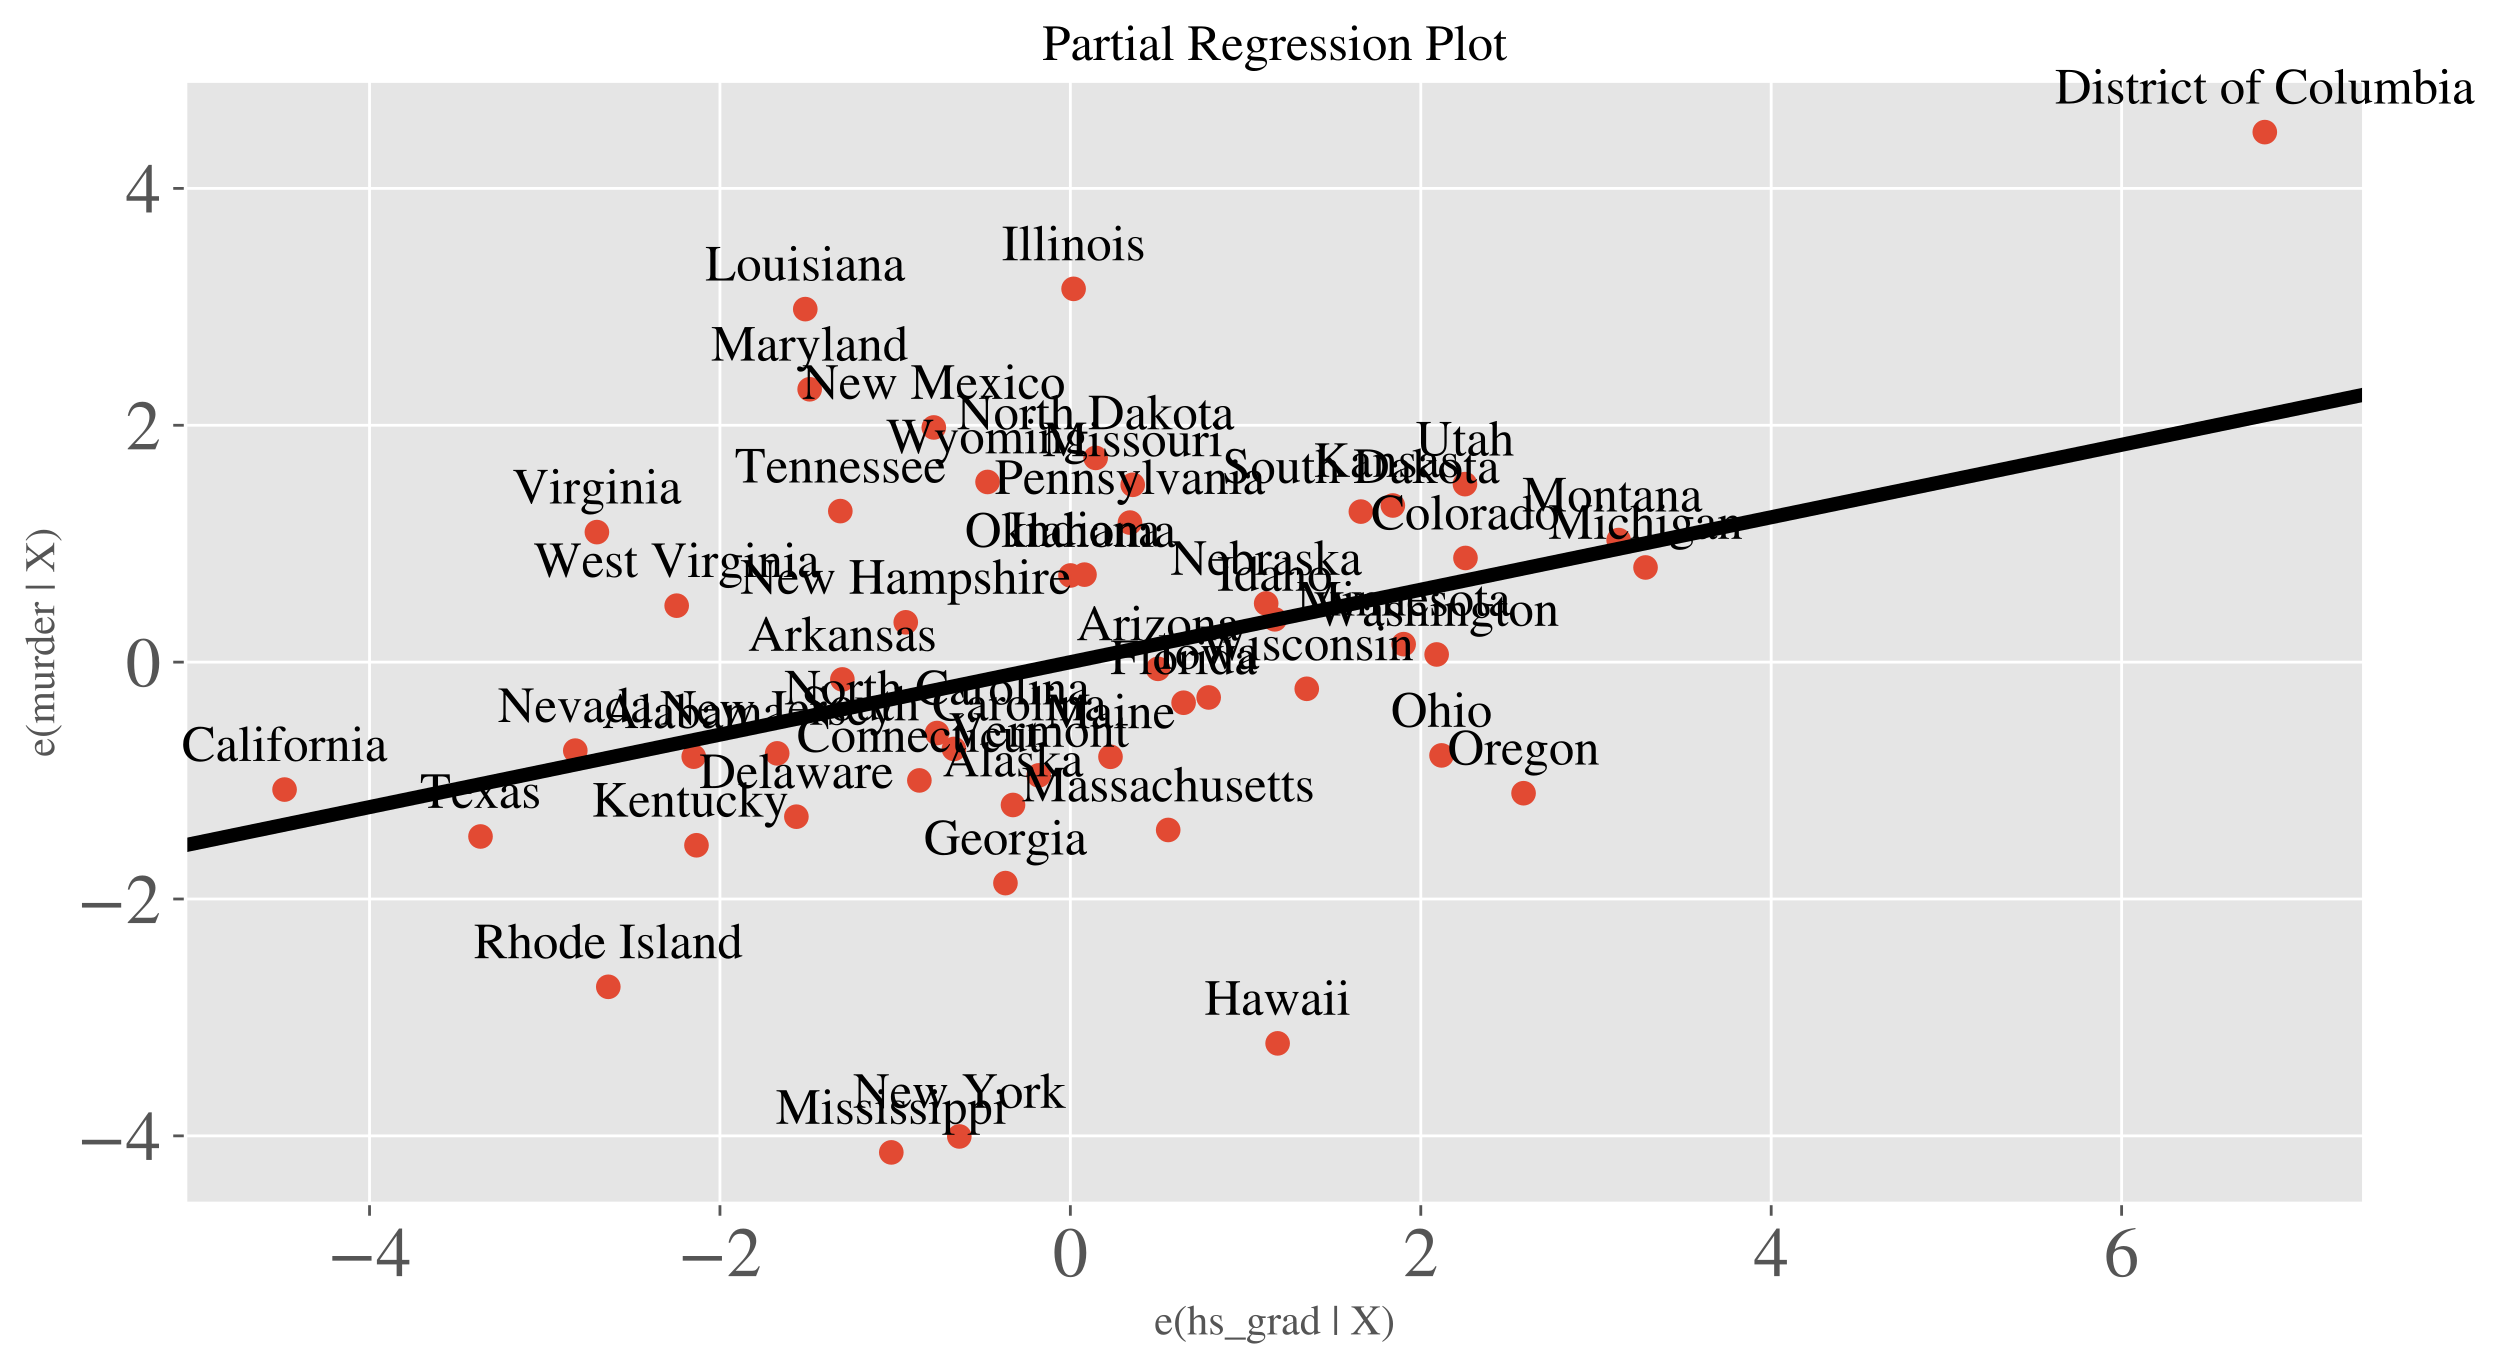 <?xml version="1.0" encoding="utf-8" standalone="no"?>
<!DOCTYPE svg PUBLIC "-//W3C//DTD SVG 1.1//EN"
  "http://www.w3.org/Graphics/SVG/1.1/DTD/svg11.dtd">
<!-- Created with matplotlib (https://matplotlib.org/) -->
<svg height="388.8pt" version="1.1" viewBox="0 0 710.043 388.8" width="710.043pt" xmlns="http://www.w3.org/2000/svg" xmlns:xlink="http://www.w3.org/1999/xlink">
 <defs>
  <style type="text/css">*{stroke-linecap:butt;stroke-linejoin:round;}</style>
 </defs>
 <g id="figure_1">
  <g id="patch_1">
   <path d="M 0 388.8 
L 710.043 388.8 
L 710.043 0 
L 0 0 
z
" style="fill:#ffffff;"/>
  </g>
  <g id="axes_1">
   <g id="patch_2">
    <path d="M 52.7 341.789 
L 671.362 341.789 
L 671.362 23.035 
L 52.7 23.035 
z
" style="fill:#e5e5e5;"/>
   </g>
   <g id="matplotlib.axis_1">
    <g id="xtick_1">
     <g id="line2d_1">
      <path clip-path="url(#p851f211b7d)" d="M 104.955 341.789 
L 104.955 23.035 
" style="fill:none;stroke:#ffffff;stroke-linecap:square;stroke-width:0.8;"/>
     </g>
     <g id="line2d_2">
      <defs>
       <path d="M 0 0 
L 0 3.5 
" id="me8cd1fb4fc" style="stroke:#555555;stroke-width:0.8;"/>
      </defs>
      <g>
       <use style="fill:#555555;stroke:#555555;stroke-width:0.8;" x="104.955" xlink:href="#me8cd1fb4fc" y="341.789"/>
      </g>
     </g>
     <g id="text_1">
      <!-- −4 -->
      <g style="fill:#555555;" transform="translate(93.105 362.448)scale(0.2 -0.2)">
       <defs>
        <path d="M 62.094 22 
L 6.406 22 
L 6.406 28.594 
L 62.094 28.594 
z
" id="STIXGeneral-Regular-8722"/>
        <path d="M 47.297 16.703 
L 37 16.703 
L 37 0 
L 29.203 0 
L 29.203 16.703 
L 1.203 16.703 
L 1.203 23.094 
L 32.594 67.594 
L 37 67.594 
L 37 23.094 
L 47.297 23.094 
z
M 29.203 23.094 
L 29.203 57.406 
L 5.203 23.094 
z
" id="STIXGeneral-Regular-52"/>
       </defs>
       <use xlink:href="#STIXGeneral-Regular-8722"/>
       <use x="68.5" xlink:href="#STIXGeneral-Regular-52"/>
      </g>
     </g>
    </g>
    <g id="xtick_2">
     <g id="line2d_3">
      <path clip-path="url(#p851f211b7d)" d="M 204.479 341.789 
L 204.479 23.035 
" style="fill:none;stroke:#ffffff;stroke-linecap:square;stroke-width:0.8;"/>
     </g>
     <g id="line2d_4">
      <g>
       <use style="fill:#555555;stroke:#555555;stroke-width:0.8;" x="204.479" xlink:href="#me8cd1fb4fc" y="341.789"/>
      </g>
     </g>
     <g id="text_2">
      <!-- −2 -->
      <g style="fill:#555555;" transform="translate(192.629 362.448)scale(0.2 -0.2)">
       <defs>
        <path d="M 47.406 13.703 
L 42 0 
L 2.906 0 
L 2.906 1.203 
L 20.703 20.094 
Q 27.703 27.406 30.703 33.5 
Q 33.703 39.594 33.703 46.094 
Q 33.703 52.797 30 56.5 
Q 26.297 60.203 19.797 60.203 
Q 14.406 60.203 11.25 57.391 
Q 8.094 54.594 5.094 47.203 
L 3 47.703 
Q 4.703 57 9.844 62.297 
Q 15 67.594 23.797 67.594 
Q 32.094 67.594 37.188 62.594 
Q 42.297 57.594 42.297 50 
Q 42.297 38.703 29.5 25.203 
L 13 7.594 
L 36.406 7.594 
Q 39.703 7.594 41.641 8.891 
Q 43.594 10.203 46 14.297 
z
" id="STIXGeneral-Regular-50"/>
       </defs>
       <use xlink:href="#STIXGeneral-Regular-8722"/>
       <use x="68.5" xlink:href="#STIXGeneral-Regular-50"/>
      </g>
     </g>
    </g>
    <g id="xtick_3">
     <g id="line2d_5">
      <path clip-path="url(#p851f211b7d)" d="M 304.002 341.789 
L 304.002 23.035 
" style="fill:none;stroke:#ffffff;stroke-linecap:square;stroke-width:0.8;"/>
     </g>
     <g id="line2d_6">
      <g>
       <use style="fill:#555555;stroke:#555555;stroke-width:0.8;" x="304.002" xlink:href="#me8cd1fb4fc" y="341.789"/>
      </g>
     </g>
     <g id="text_3">
      <!-- 0 -->
      <g style="fill:#555555;" transform="translate(299.002 362.448)scale(0.2 -0.2)">
       <defs>
        <path d="M 47.594 33 
Q 47.594 26.297 46.297 20.344 
Q 45 14.406 42.453 9.406 
Q 39.906 4.406 35.406 1.5 
Q 30.906 -1.406 25 -1.406 
Q 18.906 -1.406 14.297 1.688 
Q 9.703 4.797 7.203 10 
Q 4.703 15.203 3.547 21.094 
Q 2.406 27 2.406 33.594 
Q 2.406 42.906 4.703 50.344 
Q 7 57.797 12.344 62.688 
Q 17.703 67.594 25.406 67.594 
Q 35.203 67.594 41.391 58 
Q 47.594 48.406 47.594 33 
z
M 38 32.5 
Q 38 48.297 34.641 56.641 
Q 31.297 65 24.797 65 
Q 18.594 65 15.297 56.594 
Q 12 48.203 12 32.906 
Q 12 17.5 15.297 9.344 
Q 18.594 1.203 25 1.203 
Q 31.297 1.203 34.641 9.344 
Q 38 17.5 38 32.5 
z
" id="STIXGeneral-Regular-48"/>
       </defs>
       <use xlink:href="#STIXGeneral-Regular-48"/>
      </g>
     </g>
    </g>
    <g id="xtick_4">
     <g id="line2d_7">
      <path clip-path="url(#p851f211b7d)" d="M 403.526 341.789 
L 403.526 23.035 
" style="fill:none;stroke:#ffffff;stroke-linecap:square;stroke-width:0.8;"/>
     </g>
     <g id="line2d_8">
      <g>
       <use style="fill:#555555;stroke:#555555;stroke-width:0.8;" x="403.526" xlink:href="#me8cd1fb4fc" y="341.789"/>
      </g>
     </g>
     <g id="text_4">
      <!-- 2 -->
      <g style="fill:#555555;" transform="translate(398.526 362.448)scale(0.2 -0.2)">
       <use xlink:href="#STIXGeneral-Regular-50"/>
      </g>
     </g>
    </g>
    <g id="xtick_5">
     <g id="line2d_9">
      <path clip-path="url(#p851f211b7d)" d="M 503.05 341.789 
L 503.05 23.035 
" style="fill:none;stroke:#ffffff;stroke-linecap:square;stroke-width:0.8;"/>
     </g>
     <g id="line2d_10">
      <g>
       <use style="fill:#555555;stroke:#555555;stroke-width:0.8;" x="503.05" xlink:href="#me8cd1fb4fc" y="341.789"/>
      </g>
     </g>
     <g id="text_5">
      <!-- 4 -->
      <g style="fill:#555555;" transform="translate(498.05 362.448)scale(0.2 -0.2)">
       <use xlink:href="#STIXGeneral-Regular-52"/>
      </g>
     </g>
    </g>
    <g id="xtick_6">
     <g id="line2d_11">
      <path clip-path="url(#p851f211b7d)" d="M 602.573 341.789 
L 602.573 23.035 
" style="fill:none;stroke:#ffffff;stroke-linecap:square;stroke-width:0.8;"/>
     </g>
     <g id="line2d_12">
      <g>
       <use style="fill:#555555;stroke:#555555;stroke-width:0.8;" x="602.573" xlink:href="#me8cd1fb4fc" y="341.789"/>
      </g>
     </g>
     <g id="text_6">
      <!-- 6 -->
      <g style="fill:#555555;" transform="translate(597.573 362.448)scale(0.2 -0.2)">
       <defs>
        <path d="M 44.594 68.406 
L 44.797 66.797 
Q 33 64.906 25.094 57.25 
Q 17.203 49.594 15.203 38.297 
Q 21 42.797 27.906 42.797 
Q 36.703 42.797 41.75 37.188 
Q 46.797 31.594 46.797 21.906 
Q 46.797 12.094 41.703 5.906 
Q 35.797 -1.406 25.797 -1.406 
Q 13.594 -1.406 8.094 8.703 
Q 3.406 17.297 3.406 27.906 
Q 3.406 44.297 14.297 55.5 
Q 20.5 61.906 27.047 64.547 
Q 33.594 67.203 44.594 68.406 
z
M 37.797 18.797 
Q 37.797 38.203 24.297 38.203 
Q 19.297 38.203 16 35.547 
Q 12.703 32.906 12.703 26.594 
Q 12.703 14.906 16.344 8.156 
Q 20 1.406 26.906 1.406 
Q 32.203 1.406 35 6.156 
Q 37.797 10.906 37.797 18.797 
z
" id="STIXGeneral-Regular-54"/>
       </defs>
       <use xlink:href="#STIXGeneral-Regular-54"/>
      </g>
     </g>
    </g>
    <g id="text_7">
     <!-- e(hs_grad | X) -->
     <g style="fill:#555555;" transform="translate(327.842 378.984)scale(0.12 -0.12)">
      <defs>
       <path d="M 40.797 16.406 
L 42.406 15.703 
Q 36.406 -1 21.5 -1 
Q 12.703 -1 7.594 5.141 
Q 2.5 11.297 2.5 21.703 
Q 2.5 32.406 8.203 39.203 
Q 13.906 46 23.203 46 
Q 32.203 46 37.094 39.094 
Q 40 35.094 40.5 27.703 
L 9.703 27.703 
Q 10.094 21.406 10.938 18.094 
Q 11.797 14.797 14.297 11.406 
Q 18.5 5.906 25.406 5.906 
Q 30.297 5.906 33.641 8.297 
Q 37 10.703 40.797 16.406 
z
M 9.906 30.906 
L 30.297 30.906 
Q 29.406 37.203 27.344 39.797 
Q 25.297 42.406 20.5 42.406 
Q 16.297 42.406 13.5 39.453 
Q 10.703 36.5 9.906 30.906 
z
" id="STIXGeneral-Regular-101"/>
       <path d="M 30.406 -16.094 
L 29.203 -17.703 
Q 17.594 -11.094 11.188 0.5 
Q 4.797 12.094 4.797 25.203 
Q 4.797 52.906 29.5 67.594 
L 30.406 66 
Q 20.203 57.297 16.797 48.844 
Q 13.406 40.406 13.406 25.5 
Q 13.406 10.703 16.906 1.5 
Q 20.406 -7.703 30.406 -16.094 
z
" id="STIXGeneral-Regular-40"/>
       <path d="M 48.703 0 
L 27.5 0 
L 27.5 1.5 
Q 31.906 2 33.094 3.5 
Q 34.297 5 34.297 10.203 
L 34.297 30 
Q 34.297 40.594 26.906 40.594 
Q 23.906 40.594 21.406 39.188 
Q 18.906 37.797 15.703 34.297 
L 15.703 10.203 
Q 15.703 5 16.891 3.5 
Q 18.094 2 22.5 1.5 
L 22.5 0 
L 0.906 0 
L 0.906 1.5 
Q 5.203 2.094 6.25 3.5 
Q 7.297 4.906 7.297 10.203 
L 7.297 57.297 
Q 7.297 60.5 6.344 61.453 
Q 5.406 62.406 2.203 62.406 
Q 1.297 62.406 1 62.297 
L 1 63.906 
L 3.703 64.703 
Q 11.406 67 15.203 68.297 
L 15.703 68 
L 15.703 37.594 
Q 19.203 42.094 22.594 44.047 
Q 26 46 30.406 46 
Q 42.703 46 42.703 30.094 
L 42.703 10.203 
Q 42.703 5 43.641 3.641 
Q 44.594 2.297 48.703 1.5 
z
" id="STIXGeneral-Regular-104"/>
       <path d="M 15.594 30.094 
L 26 23.797 
Q 31 20.797 32.891 18.188 
Q 34.797 15.594 34.797 11.5 
Q 34.797 6.5 30.641 2.75 
Q 26.5 -1 20.797 -1 
Q 16.094 -1 13.5 -0.094 
Q 10.797 0.797 8.906 0.797 
Q 7.203 0.797 6.5 -0.406 
L 5.203 -0.406 
L 5.203 15.297 
L 6.797 15.297 
Q 8.406 8 11.406 4.594 
Q 14.406 1.203 19.5 1.203 
Q 23.203 1.203 25.5 3.297 
Q 27.797 5.406 27.797 8.594 
Q 27.797 13.203 22.5 16.094 
L 17.094 19.094 
Q 5.094 25.797 5.094 33.594 
Q 5.094 39.406 8.844 42.656 
Q 12.594 45.906 18.906 45.906 
Q 23.297 45.906 25.594 44.797 
Q 27.406 44 28.406 44 
Q 29.094 44 30 45 
L 31.094 45 
L 31.594 31.406 
L 30.094 31.406 
Q 28.406 38.203 25.844 40.953 
Q 23.297 43.703 18.797 43.703 
Q 15.406 43.703 13.344 42 
Q 11.297 40.297 11.297 36.906 
Q 11.297 35.203 12.438 33.25 
Q 13.594 31.297 15.594 30.094 
z
" id="STIXGeneral-Regular-115"/>
       <path d="M 50 -12.5 
L 0 -12.5 
L 0 -7.5 
L 50 -7.5 
z
" id="STIXGeneral-Regular-95"/>
       <path d="M 47 38.797 
L 38.703 38.797 
Q 40.594 34.5 40.594 30.406 
Q 40.594 22.703 35.391 18.797 
Q 30.203 14.906 25 14.906 
Q 23.906 14.906 21.203 15.203 
L 19.297 15.406 
Q 17.297 14.797 15.297 12.688 
Q 13.297 10.594 13.297 9.094 
Q 13.297 6.797 21.094 6.406 
L 34 5.797 
Q 39.5 5.594 42.797 2.688 
Q 46.094 -0.203 46.094 -4.906 
Q 46.094 -10.703 40.094 -15.406 
Q 31.797 -21.797 20.094 -21.797 
Q 12.906 -21.797 7.844 -18.938 
Q 2.797 -16.094 2.797 -12.094 
Q 2.797 -9.297 5 -6.547 
Q 7.203 -3.797 12.594 0.094 
Q 9.406 1.594 8.344 2.688 
Q 7.297 3.797 7.297 5.406 
Q 7.297 8.297 11.906 12.297 
Q 14.203 14.297 16.203 16.297 
Q 11.203 18.797 9.047 21.891 
Q 6.906 25 6.906 29.703 
Q 6.906 36.5 11.75 41.25 
Q 16.594 46 23.594 46 
Q 27.594 46 31.594 44.5 
L 33.797 43.703 
Q 36.703 42.703 39.297 42.703 
L 47 42.703 
z
M 15.203 33.797 
L 15.203 33.5 
Q 15.203 26.297 18.047 21.844 
Q 20.906 17.406 25.5 17.406 
Q 28.906 17.406 30.906 19.844 
Q 32.906 22.297 32.906 26.406 
Q 32.906 33 29.906 38.5 
Q 27.406 43.203 22.594 43.203 
Q 19.094 43.203 17.141 40.703 
Q 15.203 38.203 15.203 33.797 
z
M 43.297 -6.406 
Q 43.297 -3.594 40.547 -2.547 
Q 37.797 -1.5 30.906 -1.5 
Q 21 -1.5 14.703 -0.203 
Q 11.703 -3.797 10.75 -5.438 
Q 9.797 -7.094 9.797 -8.797 
Q 9.797 -12.094 13.75 -14.094 
Q 17.703 -16.094 24.297 -16.094 
Q 32.797 -16.094 38.047 -13.438 
Q 43.297 -10.797 43.297 -6.406 
z
" id="STIXGeneral-Regular-103"/>
       <path d="M 16 45.797 
L 16 36.594 
Q 19.797 42 22.344 44 
Q 24.906 46 28 46 
Q 30.594 46 32.047 44.594 
Q 33.5 43.203 33.5 40.703 
Q 33.5 38.594 32.453 37.391 
Q 31.406 36.203 29.594 36.203 
Q 27.703 36.203 25.594 38.203 
Q 24 39.703 23 39.703 
Q 20.906 39.703 18.453 36.797 
Q 16 33.906 16 31.5 
L 16 9 
Q 16 4.703 17.703 3.203 
Q 19.406 1.703 24.5 1.5 
L 24.5 0 
L 0.5 0 
L 0.5 1.5 
Q 5.297 2.406 6.438 3.5 
Q 7.594 4.594 7.594 8.406 
L 7.594 33.406 
Q 7.594 36.703 6.844 38.047 
Q 6.094 39.406 4.203 39.406 
Q 2.594 39.406 0.703 39 
L 0.703 40.594 
Q 7 42.594 15.5 46 
z
" id="STIXGeneral-Regular-114"/>
       <path d="M 44.203 6.594 
L 44.203 3.797 
Q 40.406 -1 35.203 -1 
Q 29.5 -1 28.797 6.297 
L 28.703 6.297 
Q 22.297 -1 14.203 -1 
Q 9.5 -1 6.594 1.75 
Q 3.703 4.5 3.703 9.406 
Q 3.703 16.406 10.703 21.094 
Q 15.5 24.297 28.703 29.203 
L 28.703 34.594 
Q 28.703 39.094 26.547 41.344 
Q 24.406 43.594 20.906 43.594 
Q 17.906 43.594 15.906 42.141 
Q 13.906 40.703 13.906 38.703 
Q 13.906 37.797 14.203 36.688 
Q 14.5 35.594 14.5 34.5 
Q 14.5 33 13.141 31.703 
Q 11.797 30.406 9.906 30.406 
Q 8.203 30.406 6.891 31.703 
Q 5.594 33 5.594 35 
Q 5.594 39.797 10.703 43 
Q 15.406 46 22.203 46 
Q 30.297 46 34 41.5 
Q 35.797 39.406 36.297 37.25 
Q 36.797 35.094 36.797 30.406 
L 36.797 11.297 
Q 36.797 4.703 39.906 4.703 
Q 41.906 4.703 44.203 6.594 
z
M 28.703 12.703 
L 28.703 26.797 
Q 19.5 23.594 15.906 20.203 
Q 12.5 17.094 12.5 12.5 
Q 12.5 8.703 14.391 6.75 
Q 16.297 4.797 19.406 4.797 
Q 22.703 4.797 25.203 6.406 
Q 27.297 7.906 28 9.203 
Q 28.703 10.5 28.703 12.703 
z
" id="STIXGeneral-Regular-97"/>
       <path d="M 49.094 4.203 
L 34.406 -1 
L 34 -0.703 
L 34 5.703 
Q 29.203 -1 21.203 -1 
Q 12.906 -1 7.797 4.953 
Q 2.703 10.906 2.703 20.5 
Q 2.703 31.094 8.797 38.547 
Q 14.906 46 23.5 46 
Q 28.906 46 34 41.703 
L 34 57.297 
Q 34 60.406 33.094 61.406 
Q 32.203 62.406 29.406 62.406 
Q 28 62.406 27.203 62.297 
L 27.203 63.906 
Q 36.297 66.297 41.906 68.297 
L 42.406 68.094 
L 42.406 11.406 
Q 42.406 7.906 43.25 6.797 
Q 44.094 5.703 46.797 5.703 
Q 47.406 5.703 49.094 5.797 
z
M 34 10.203 
L 34 33.203 
Q 34 37.203 30.953 40.203 
Q 27.906 43.203 23.797 43.203 
Q 18.094 43.203 14.688 38.094 
Q 11.297 33 11.297 24.5 
Q 11.297 15.297 15.047 9.75 
Q 18.797 4.203 25.094 4.203 
Q 29.797 4.203 32.5 7.406 
Q 34 9.094 34 10.203 
z
" id="STIXGeneral-Regular-100"/>
       <path id="STIXGeneral-Regular-32"/>
       <path d="M 13.297 -1.406 
L 6.703 -1.406 
L 6.703 67.594 
L 13.297 67.594 
z
" id="STIXGeneral-Regular-124"/>
       <path d="M 70.406 0 
L 40.797 0 
L 40.797 1.906 
L 43.406 2.094 
Q 48.406 2.406 48.406 5 
Q 48.406 7.203 43.297 14.797 
L 33.797 28.906 
L 21.906 14 
Q 16.594 7.406 16.594 5.094 
Q 16.594 3.594 18.25 2.891 
Q 19.906 2.203 24.203 1.906 
L 24.203 0 
L 1 0 
L 1 1.906 
Q 4.906 2.297 7.344 4.188 
Q 9.797 6.094 15.5 13.297 
L 31.094 32.797 
L 20.5 48.297 
Q 13.5 58.5 10.391 61.141 
Q 7.297 63.797 2.203 64.297 
L 2.203 66.203 
L 32.297 66.203 
L 32.297 64.297 
L 29.406 64.203 
Q 27.094 64.094 25.938 63.5 
Q 24.797 62.906 24.797 61.297 
Q 24.797 60.703 24.938 60.047 
Q 25.094 59.406 25.547 58.5 
Q 26 57.594 26.391 56.844 
Q 26.797 56.094 27.641 54.797 
Q 28.5 53.5 29.094 52.594 
Q 29.703 51.703 31 49.844 
Q 32.297 48 33.094 46.797 
L 37.5 40.406 
L 48.703 54.406 
Q 52.703 59.297 52.703 61.094 
Q 52.703 62.797 51.297 63.5 
Q 49.906 64.203 45.906 64.297 
L 45.906 66.203 
L 69.594 66.203 
L 69.594 64.297 
Q 64.797 64 62 62.141 
Q 59.203 60.297 54.406 54.406 
L 40.094 36.703 
L 59.297 9.297 
Q 62.203 5.094 64.297 3.75 
Q 66.406 2.406 70.406 1.906 
z
" id="STIXGeneral-Regular-88"/>
       <path d="M 2.906 66 
L 4.094 67.594 
Q 15.5 60.797 22 49.188 
Q 28.5 37.594 28.5 24.703 
Q 28.5 -2.594 3.797 -17.703 
L 2.906 -16.094 
Q 13.203 -7.594 16.547 0.844 
Q 19.906 9.297 19.906 24.406 
Q 19.906 39.594 16.547 48.75 
Q 13.203 57.906 2.906 66 
z
" id="STIXGeneral-Regular-41"/>
      </defs>
      <use xlink:href="#STIXGeneral-Regular-101"/>
      <use x="44.4" xlink:href="#STIXGeneral-Regular-40"/>
      <use x="77.7" xlink:href="#STIXGeneral-Regular-104"/>
      <use x="127.7" xlink:href="#STIXGeneral-Regular-115"/>
      <use x="166.6" xlink:href="#STIXGeneral-Regular-95"/>
      <use x="216.6" xlink:href="#STIXGeneral-Regular-103"/>
      <use x="266.6" xlink:href="#STIXGeneral-Regular-114"/>
      <use x="299.9" xlink:href="#STIXGeneral-Regular-97"/>
      <use x="344.3" xlink:href="#STIXGeneral-Regular-100"/>
      <use x="394.3" xlink:href="#STIXGeneral-Regular-32"/>
      <use x="419.3" xlink:href="#STIXGeneral-Regular-124"/>
      <use x="439.3" xlink:href="#STIXGeneral-Regular-32"/>
      <use x="464.3" xlink:href="#STIXGeneral-Regular-88"/>
      <use x="536.5" xlink:href="#STIXGeneral-Regular-41"/>
     </g>
    </g>
   </g>
   <g id="matplotlib.axis_2">
    <g id="ytick_1">
     <g id="line2d_13">
      <path clip-path="url(#p851f211b7d)" d="M 52.7 322.609 
L 671.362 322.609 
" style="fill:none;stroke:#ffffff;stroke-linecap:square;stroke-width:0.8;"/>
     </g>
     <g id="line2d_14">
      <defs>
       <path d="M 0 0 
L -3.5 0 
" id="m631e943b6d" style="stroke:#555555;stroke-width:0.8;"/>
      </defs>
      <g>
       <use style="fill:#555555;stroke:#555555;stroke-width:0.8;" x="52.7" xlink:href="#m631e943b6d" y="322.609"/>
      </g>
     </g>
     <g id="text_8">
      <!-- −4 -->
      <g style="fill:#555555;" transform="translate(22 329.439)scale(0.2 -0.2)">
       <use xlink:href="#STIXGeneral-Regular-8722"/>
       <use x="68.5" xlink:href="#STIXGeneral-Regular-52"/>
      </g>
     </g>
    </g>
    <g id="ytick_2">
     <g id="line2d_15">
      <path clip-path="url(#p851f211b7d)" d="M 52.7 255.335 
L 671.362 255.335 
" style="fill:none;stroke:#ffffff;stroke-linecap:square;stroke-width:0.8;"/>
     </g>
     <g id="line2d_16">
      <g>
       <use style="fill:#555555;stroke:#555555;stroke-width:0.8;" x="52.7" xlink:href="#m631e943b6d" y="255.335"/>
      </g>
     </g>
     <g id="text_9">
      <!-- −2 -->
      <g style="fill:#555555;" transform="translate(22 262.165)scale(0.2 -0.2)">
       <use xlink:href="#STIXGeneral-Regular-8722"/>
       <use x="68.5" xlink:href="#STIXGeneral-Regular-50"/>
      </g>
     </g>
    </g>
    <g id="ytick_3">
     <g id="line2d_17">
      <path clip-path="url(#p851f211b7d)" d="M 52.7 188.062 
L 671.362 188.062 
" style="fill:none;stroke:#ffffff;stroke-linecap:square;stroke-width:0.8;"/>
     </g>
     <g id="line2d_18">
      <g>
       <use style="fill:#555555;stroke:#555555;stroke-width:0.8;" x="52.7" xlink:href="#m631e943b6d" y="188.062"/>
      </g>
     </g>
     <g id="text_10">
      <!-- 0 -->
      <g style="fill:#555555;" transform="translate(35.7 194.892)scale(0.2 -0.2)">
       <use xlink:href="#STIXGeneral-Regular-48"/>
      </g>
     </g>
    </g>
    <g id="ytick_4">
     <g id="line2d_19">
      <path clip-path="url(#p851f211b7d)" d="M 52.7 120.789 
L 671.362 120.789 
" style="fill:none;stroke:#ffffff;stroke-linecap:square;stroke-width:0.8;"/>
     </g>
     <g id="line2d_20">
      <g>
       <use style="fill:#555555;stroke:#555555;stroke-width:0.8;" x="52.7" xlink:href="#m631e943b6d" y="120.789"/>
      </g>
     </g>
     <g id="text_11">
      <!-- 2 -->
      <g style="fill:#555555;" transform="translate(35.7 127.618)scale(0.2 -0.2)">
       <use xlink:href="#STIXGeneral-Regular-50"/>
      </g>
     </g>
    </g>
    <g id="ytick_5">
     <g id="line2d_21">
      <path clip-path="url(#p851f211b7d)" d="M 52.7 53.515 
L 671.362 53.515 
" style="fill:none;stroke:#ffffff;stroke-linecap:square;stroke-width:0.8;"/>
     </g>
     <g id="line2d_22">
      <g>
       <use style="fill:#555555;stroke:#555555;stroke-width:0.8;" x="52.7" xlink:href="#m631e943b6d" y="53.515"/>
      </g>
     </g>
     <g id="text_12">
      <!-- 4 -->
      <g style="fill:#555555;" transform="translate(35.7 60.345)scale(0.2 -0.2)">
       <use xlink:href="#STIXGeneral-Regular-52"/>
      </g>
     </g>
    </g>
    <g id="text_13">
     <!-- e(murder | X) -->
     <g style="fill:#555555;" transform="translate(15.396 214.932)rotate(-90)scale(0.12 -0.12)">
      <defs>
       <path d="M 77.5 0 
L 55.703 0 
L 55.703 1.5 
Q 59.906 1.906 61.047 3.25 
Q 62.203 4.594 62.203 9 
L 62.203 29.594 
Q 62.203 35.594 60.453 38.188 
Q 58.703 40.797 54.5 40.797 
Q 51 40.797 48.547 39.391 
Q 46.094 38 43.797 34.703 
L 43.797 9.5 
Q 43.797 4.703 45.25 3.141 
Q 46.703 1.594 51 1.5 
L 51 0 
L 28.594 0 
L 28.594 1.5 
Q 33 1.797 34.203 2.938 
Q 35.406 4.094 35.406 8.594 
L 35.406 29.703 
Q 35.406 40.797 28.906 40.797 
Q 26.094 40.797 22.938 39.547 
Q 19.797 38.297 18.297 36.5 
Q 17 35 17 34.797 
L 17 7 
Q 17 3.797 18.391 2.75 
Q 19.797 1.703 23.797 1.5 
L 23.797 0 
L 1.594 0 
L 1.594 1.5 
Q 5.797 1.594 7.188 3.047 
Q 8.594 4.5 8.594 8.797 
L 8.594 33.594 
Q 8.594 37.297 7.797 38.75 
Q 7 40.203 5.094 40.203 
Q 3.594 40.203 1.906 39.797 
L 1.906 41.5 
Q 8.703 43.406 15.797 46 
L 16.594 45.703 
L 16.594 38.297 
L 16.797 38.297 
Q 21.297 43 24.75 44.5 
Q 28.203 46 32.094 46 
Q 40 46 42.703 37.594 
Q 50.5 46 59 46 
Q 70.594 46 70.594 28 
L 70.594 7.703 
Q 70.594 4.406 71.594 3.156 
Q 72.594 1.906 74.906 1.703 
L 77.5 1.5 
z
" id="STIXGeneral-Regular-109"/>
       <path d="M 48 5 
L 48 3.594 
Q 40.203 1.5 34.297 -0.906 
L 33.797 -0.594 
L 33.797 7.594 
L 33.594 7.594 
Q 27.297 -1 19.297 -1 
Q 13.594 -1 10.344 2.5 
Q 7.094 6 7.094 11.797 
L 7.094 36.906 
Q 7.094 40.594 5.797 42 
Q 4.5 43.406 0.906 43.594 
L 0.906 45 
L 15.5 45 
L 15.5 12.703 
Q 15.5 9.297 17.547 7.047 
Q 19.594 4.797 22.594 4.797 
Q 27.5 4.797 31 7.906 
Q 32.297 9.094 32.797 10.141 
Q 33.297 11.203 33.297 13.703 
L 33.297 36.797 
Q 33.297 40.703 31.891 41.844 
Q 30.5 43 25.906 43.297 
L 25.906 45 
L 41.703 45 
L 41.703 10.703 
Q 41.703 7.203 42.844 6.094 
Q 44 5 47.406 5 
z
" id="STIXGeneral-Regular-117"/>
      </defs>
      <use xlink:href="#STIXGeneral-Regular-101"/>
      <use x="44.4" xlink:href="#STIXGeneral-Regular-40"/>
      <use x="77.7" xlink:href="#STIXGeneral-Regular-109"/>
      <use x="155.5" xlink:href="#STIXGeneral-Regular-117"/>
      <use x="205.5" xlink:href="#STIXGeneral-Regular-114"/>
      <use x="238.8" xlink:href="#STIXGeneral-Regular-100"/>
      <use x="288.8" xlink:href="#STIXGeneral-Regular-101"/>
      <use x="333.2" xlink:href="#STIXGeneral-Regular-114"/>
      <use x="366.5" xlink:href="#STIXGeneral-Regular-32"/>
      <use x="391.5" xlink:href="#STIXGeneral-Regular-124"/>
      <use x="411.5" xlink:href="#STIXGeneral-Regular-32"/>
      <use x="436.5" xlink:href="#STIXGeneral-Regular-88"/>
      <use x="508.7" xlink:href="#STIXGeneral-Regular-41"/>
     </g>
    </g>
   </g>
   <g id="line2d_23">
    <defs>
     <path d="M 0 3 
C 0.796 3 1.559 2.684 2.121 2.121 
C 2.684 1.559 3 0.796 3 0 
C 3 -0.796 2.684 -1.559 2.121 -2.121 
C 1.559 -2.684 0.796 -3 0 -3 
C -0.796 -3 -1.559 -2.684 -2.121 -2.121 
C -2.684 -1.559 -3 -0.796 -3 0 
C -3 0.796 -2.684 1.559 -2.121 2.121 
C -1.559 2.684 -0.796 3 0 3 
z
" id="mf897a84457" style="stroke:#e24a33;"/>
    </defs>
    <g clip-path="url(#p851f211b7d)">
     <use style="fill:#e24a33;stroke:#e24a33;" x="197.035" xlink:href="#mf897a84457" y="214.904"/>
     <use style="fill:#e24a33;stroke:#e24a33;" x="287.707" xlink:href="#mf897a84457" y="228.627"/>
     <use style="fill:#e24a33;stroke:#e24a33;" x="328.883" xlink:href="#mf897a84457" y="189.961"/>
     <use style="fill:#e24a33;stroke:#e24a33;" x="239.25" xlink:href="#mf897a84457" y="192.97"/>
     <use style="fill:#e24a33;stroke:#e24a33;" x="80.821" xlink:href="#mf897a84457" y="224.252"/>
     <use style="fill:#e24a33;stroke:#e24a33;" x="416.219" xlink:href="#mf897a84457" y="158.474"/>
     <use style="fill:#e24a33;stroke:#e24a33;" x="261.116" xlink:href="#mf897a84457" y="221.651"/>
     <use style="fill:#e24a33;stroke:#e24a33;" x="226.188" xlink:href="#mf897a84457" y="231.953"/>
     <use style="fill:#e24a33;stroke:#e24a33;" x="643.241" xlink:href="#mf897a84457" y="37.524"/>
     <use style="fill:#e24a33;stroke:#e24a33;" x="336.164" xlink:href="#mf897a84457" y="199.588"/>
     <use style="fill:#e24a33;stroke:#e24a33;" x="285.566" xlink:href="#mf897a84457" y="250.815"/>
     <use style="fill:#e24a33;stroke:#e24a33;" x="362.866" xlink:href="#mf897a84457" y="296.334"/>
     <use style="fill:#e24a33;stroke:#e24a33;" x="362.061" xlink:href="#mf897a84457" y="175.899"/>
     <use style="fill:#e24a33;stroke:#e24a33;" x="304.92" xlink:href="#mf897a84457" y="82.042"/>
     <use style="fill:#e24a33;stroke:#e24a33;" x="308.015" xlink:href="#mf897a84457" y="163.207"/>
     <use style="fill:#e24a33;stroke:#e24a33;" x="343.281" xlink:href="#mf897a84457" y="198.091"/>
     <use style="fill:#e24a33;stroke:#e24a33;" x="395.594" xlink:href="#mf897a84457" y="143.572"/>
     <use style="fill:#e24a33;stroke:#e24a33;" x="197.814" xlink:href="#mf897a84457" y="240.072"/>
     <use style="fill:#e24a33;stroke:#e24a33;" x="228.711" xlink:href="#mf897a84457" y="87.797"/>
     <use style="fill:#e24a33;stroke:#e24a33;" x="315.399" xlink:href="#mf897a84457" y="214.944"/>
     <use style="fill:#e24a33;stroke:#e24a33;" x="229.955" xlink:href="#mf897a84457" y="110.561"/>
     <use style="fill:#e24a33;stroke:#e24a33;" x="331.785" xlink:href="#mf897a84457" y="235.724"/>
     <use style="fill:#e24a33;stroke:#e24a33;" x="467.359" xlink:href="#mf897a84457" y="161.17"/>
     <use style="fill:#e24a33;stroke:#e24a33;" x="398.66" xlink:href="#mf897a84457" y="182.952"/>
     <use style="fill:#e24a33;stroke:#e24a33;" x="253.145" xlink:href="#mf897a84457" y="327.3"/>
     <use style="fill:#e24a33;stroke:#e24a33;" x="321.712" xlink:href="#mf897a84457" y="137.691"/>
     <use style="fill:#e24a33;stroke:#e24a33;" x="459.723" xlink:href="#mf897a84457" y="153.382"/>
     <use style="fill:#e24a33;stroke:#e24a33;" x="359.615" xlink:href="#mf897a84457" y="171.38"/>
     <use style="fill:#e24a33;stroke:#e24a33;" x="163.393" xlink:href="#mf897a84457" y="213.19"/>
     <use style="fill:#e24a33;stroke:#e24a33;" x="257.247" xlink:href="#mf897a84457" y="176.749"/>
     <use style="fill:#e24a33;stroke:#e24a33;" x="220.736" xlink:href="#mf897a84457" y="213.972"/>
     <use style="fill:#e24a33;stroke:#e24a33;" x="265.214" xlink:href="#mf897a84457" y="121.405"/>
     <use style="fill:#e24a33;stroke:#e24a33;" x="272.461" xlink:href="#mf897a84457" y="322.769"/>
     <use style="fill:#e24a33;stroke:#e24a33;" x="266.136" xlink:href="#mf897a84457" y="208.195"/>
     <use style="fill:#e24a33;stroke:#e24a33;" x="311.183" xlink:href="#mf897a84457" y="130.05"/>
     <use style="fill:#e24a33;stroke:#e24a33;" x="409.421" xlink:href="#mf897a84457" y="214.548"/>
     <use style="fill:#e24a33;stroke:#e24a33;" x="304.043" xlink:href="#mf897a84457" y="163.442"/>
     <use style="fill:#e24a33;stroke:#e24a33;" x="432.717" xlink:href="#mf897a84457" y="225.287"/>
     <use style="fill:#e24a33;stroke:#e24a33;" x="320.927" xlink:href="#mf897a84457" y="148.425"/>
     <use style="fill:#e24a33;stroke:#e24a33;" x="172.767" xlink:href="#mf897a84457" y="280.273"/>
     <use style="fill:#e24a33;stroke:#e24a33;" x="270.934" xlink:href="#mf897a84457" y="212.715"/>
     <use style="fill:#e24a33;stroke:#e24a33;" x="386.511" xlink:href="#mf897a84457" y="145.305"/>
     <use style="fill:#e24a33;stroke:#e24a33;" x="238.665" xlink:href="#mf897a84457" y="145.162"/>
     <use style="fill:#e24a33;stroke:#e24a33;" x="136.474" xlink:href="#mf897a84457" y="237.575"/>
     <use style="fill:#e24a33;stroke:#e24a33;" x="416.076" xlink:href="#mf897a84457" y="137.502"/>
     <use style="fill:#e24a33;stroke:#e24a33;" x="295.031" xlink:href="#mf897a84457" y="220.215"/>
     <use style="fill:#e24a33;stroke:#e24a33;" x="169.531" xlink:href="#mf897a84457" y="151.129"/>
     <use style="fill:#e24a33;stroke:#e24a33;" x="408.034" xlink:href="#mf897a84457" y="185.879"/>
     <use style="fill:#e24a33;stroke:#e24a33;" x="192.189" xlink:href="#mf897a84457" y="172.021"/>
     <use style="fill:#e24a33;stroke:#e24a33;" x="371.14" xlink:href="#mf897a84457" y="195.63"/>
     <use style="fill:#e24a33;stroke:#e24a33;" x="280.481" xlink:href="#mf897a84457" y="136.887"/>
    </g>
   </g>
   <g id="line2d_24">
    <path clip-path="url(#p851f211b7d)" d="M 52.7 240.029 
L 671.362 112.095 
" style="fill:none;stroke:#000000;stroke-linecap:square;stroke-width:4;"/>
   </g>
   <g id="patch_3">
    <path d="M 52.7 341.789 
L 52.7 23.035 
" style="fill:none;stroke:#ffffff;stroke-linecap:square;stroke-linejoin:miter;"/>
   </g>
   <g id="patch_4">
    <path d="M 671.362 341.789 
L 671.362 23.035 
" style="fill:none;stroke:#ffffff;stroke-linecap:square;stroke-linejoin:miter;"/>
   </g>
   <g id="patch_5">
    <path d="M 52.7 341.789 
L 671.362 341.789 
" style="fill:none;stroke:#ffffff;stroke-linecap:square;stroke-linejoin:miter;"/>
   </g>
   <g id="patch_6">
    <path d="M 52.7 23.035 
L 671.362 23.035 
" style="fill:none;stroke:#ffffff;stroke-linecap:square;stroke-linejoin:miter;"/>
   </g>
   <g id="text_14">
    <!-- Alabama -->
    <g transform="translate(171.042 206.778)scale(0.144 -0.144)">
     <defs>
      <path d="M 70.703 0 
L 45.203 0 
L 45.203 1.906 
Q 49.203 1.906 50.703 2.797 
Q 52.094 3.5 52.094 5.203 
Q 52.094 7.797 50.203 12.203 
L 46.094 21.594 
L 19.906 21.594 
L 15.297 10.203 
Q 14.406 7.906 14.406 6 
Q 14.406 3.703 16.047 2.797 
Q 17.703 1.906 21.406 1.906 
L 21.406 0 
L 1.5 0 
L 1.5 1.906 
Q 5.703 2.297 7.594 4.938 
Q 9.5 7.594 14.094 18.594 
L 34.703 67.406 
L 36.703 67.406 
L 61.297 11.094 
Q 63.5 5.906 65.25 4.094 
Q 67 2.297 70.703 1.906 
z
M 44.703 25.703 
L 33.094 53.203 
L 21.594 25.703 
z
" id="STIXGeneral-Regular-65"/>
      <path d="M 25.703 0 
L 2.094 0 
L 2.094 1.5 
Q 6.797 1.906 8.297 3.453 
Q 9.797 5 9.797 9.203 
L 9.797 56.094 
Q 9.797 59.703 8.891 61.094 
Q 8 62.5 5.594 62.5 
Q 3.5 62.5 1.906 62.297 
L 1.906 63.906 
Q 11.406 66.203 17.703 68.297 
L 18.203 67.906 
L 18.203 8.703 
Q 18.203 4.5 19.594 3.141 
Q 21 1.797 25.703 1.5 
z
" id="STIXGeneral-Regular-108"/>
      <path d="M 15.297 68.094 
L 15.297 37.594 
Q 16.906 41.406 20.547 43.703 
Q 24.203 46 28.797 46 
Q 36.703 46 41.75 39.703 
Q 46.797 33.406 46.797 24 
Q 46.797 13 40.094 6 
Q 33.406 -1 23.406 -1 
Q 17.297 -1 12.094 1.047 
Q 6.906 3.094 6.906 5.594 
L 6.906 56.594 
Q 6.906 60.297 6 61.344 
Q 5.094 62.406 2 62.406 
Q 1.297 62.406 0.297 62.203 
L 0.297 63.906 
L 3.297 64.797 
Q 13.5 67.906 14.797 68.297 
z
M 15.297 31.797 
L 15.297 7.406 
Q 15.297 5.094 18.141 3.641 
Q 21 2.203 25 2.203 
Q 30.906 2.203 34.297 6.5 
Q 38 11.094 38 19.703 
Q 38 29.5 34.094 35 
Q 30.797 39.703 25.203 39.703 
Q 21.203 39.703 18.25 37.344 
Q 15.297 35 15.297 31.797 
z
" id="STIXGeneral-Regular-98"/>
     </defs>
     <use xlink:href="#STIXGeneral-Regular-65"/>
     <use x="72.2" xlink:href="#STIXGeneral-Regular-108"/>
     <use x="100" xlink:href="#STIXGeneral-Regular-97"/>
     <use x="144.4" xlink:href="#STIXGeneral-Regular-98"/>
     <use x="194.4" xlink:href="#STIXGeneral-Regular-97"/>
     <use x="238.8" xlink:href="#STIXGeneral-Regular-109"/>
     <use x="316.6" xlink:href="#STIXGeneral-Regular-97"/>
    </g>
   </g>
   <g id="text_15">
    <!-- Alaska -->
    <g transform="translate(267.711 220.501)scale(0.144 -0.144)">
     <defs>
      <path d="M 50.5 0 
L 28.703 0 
L 28.703 1.5 
L 30.594 1.5 
Q 32.703 1.5 32.703 3 
Q 32.703 3.906 31.594 5.297 
L 16.594 25.094 
L 16.594 6.703 
Q 16.594 4.094 17.844 2.891 
Q 19.094 1.703 22.094 1.594 
L 24.094 1.5 
L 24.094 0 
L 0.703 0 
L 0.703 1.5 
Q 6.094 2.406 7.141 3.344 
Q 8.203 4.297 8.203 8.203 
L 8.203 56.406 
Q 8.203 60 7.297 61.25 
Q 6.406 62.5 3.906 62.5 
Q 3.297 62.5 0.703 62.297 
L 0.703 63.906 
L 3.703 64.703 
Q 9.703 66.297 16.203 68.297 
L 16.594 68.094 
L 16.594 26.094 
L 30.297 38.297 
Q 32.594 40.406 32.594 41.797 
Q 32.594 42.797 31.547 43.141 
Q 30.5 43.5 27.594 43.594 
L 27.594 45 
L 48 45 
L 48 43.5 
Q 43 43.5 39.141 41.344 
Q 35.297 39.203 26.406 30.906 
L 23.5 28.203 
L 38.797 8.797 
Q 44.203 1.906 50.5 1.5 
z
" id="STIXGeneral-Regular-107"/>
     </defs>
     <use xlink:href="#STIXGeneral-Regular-65"/>
     <use x="72.2" xlink:href="#STIXGeneral-Regular-108"/>
     <use x="100" xlink:href="#STIXGeneral-Regular-97"/>
     <use x="144.4" xlink:href="#STIXGeneral-Regular-115"/>
     <use x="183.3" xlink:href="#STIXGeneral-Regular-107"/>
     <use x="233.3" xlink:href="#STIXGeneral-Regular-97"/>
    </g>
   </g>
   <g id="text_16">
    <!-- Arizona -->
    <g transform="translate(305.692 181.836)scale(0.144 -0.144)">
     <defs>
      <path d="M 18 63.203 
Q 18 61 16.5 59.547 
Q 15 58.094 12.797 58.094 
Q 10.703 58.094 9.25 59.547 
Q 7.797 61 7.797 63.203 
Q 7.797 65.297 9.297 66.797 
Q 10.797 68.297 12.906 68.297 
Q 15.094 68.297 16.547 66.797 
Q 18 65.297 18 63.203 
z
M 25.297 0 
L 1.594 0 
L 1.594 1.5 
Q 6.797 1.797 8.141 3.297 
Q 9.5 4.797 9.5 10.406 
L 9.5 33.094 
Q 9.5 36.594 8.797 38 
Q 8.094 39.406 6.203 39.406 
Q 3.797 39.406 2 38.906 
L 2 40.5 
L 17.5 46 
L 17.906 45.594 
L 17.906 10.5 
Q 17.906 4.906 19.156 3.406 
Q 20.406 1.906 25.297 1.5 
z
" id="STIXGeneral-Regular-105"/>
      <path d="M 41.797 13.594 
L 40.297 0 
L 2.703 0 
L 2.703 1.5 
L 29.297 42 
L 15.797 42 
Q 11.094 42 9.438 40.344 
Q 7.797 38.703 7.094 33.203 
L 5.297 33.203 
L 5.703 45 
L 40.297 45 
L 40.297 43.5 
L 13.406 3 
L 26.703 3 
Q 35.094 3 37.297 5.703 
Q 38.703 7.406 40 14 
z
" id="STIXGeneral-Regular-122"/>
      <path d="M 47 23.094 
Q 47 12.594 40.75 5.797 
Q 34.5 -1 24.5 -1 
Q 15.297 -1 9.094 5.75 
Q 2.906 12.5 2.906 22.797 
Q 2.906 33.203 9.094 39.594 
Q 15.297 46 25.406 46 
Q 34.703 46 40.844 39.641 
Q 47 33.297 47 23.094 
z
M 38 20.406 
Q 38 31.797 33 38.203 
Q 29 43.203 23.5 43.203 
Q 18.297 43.203 15.094 38.953 
Q 11.906 34.703 11.906 27.297 
Q 11.906 14.5 17.203 6.797 
Q 20.594 1.797 26.203 1.797 
Q 31.703 1.797 34.844 6.75 
Q 38 11.703 38 20.406 
z
" id="STIXGeneral-Regular-111"/>
      <path d="M 48.5 0 
L 27.703 0 
L 27.797 1.5 
Q 31.5 1.797 32.75 3.641 
Q 34 5.5 34 10.5 
L 34 30.406 
Q 34 40.5 26.703 40.5 
Q 24.203 40.5 22 39.297 
Q 19.797 38.094 16.406 34.797 
L 16.406 7.203 
Q 16.406 4.203 17.75 3 
Q 19.094 1.797 22.906 1.5 
L 22.906 0 
L 1.797 0 
L 1.797 1.5 
Q 5.594 1.797 6.797 3.344 
Q 8 4.906 8 9.406 
L 8 33.703 
Q 8 37.406 7.297 38.797 
Q 6.594 40.203 4.5 40.203 
Q 2.5 40.203 1.594 39.797 
L 1.594 41.5 
Q 8.594 43.5 15.297 46 
L 16.094 45.703 
L 16.094 37.906 
L 16.203 37.906 
Q 23.297 46 30.594 46 
Q 36.297 46 39.344 42 
Q 42.406 38 42.406 30.594 
L 42.406 8.5 
Q 42.406 4.5 43.594 3.203 
Q 44.797 1.906 48.5 1.5 
z
" id="STIXGeneral-Regular-110"/>
     </defs>
     <use xlink:href="#STIXGeneral-Regular-65"/>
     <use x="72.2" xlink:href="#STIXGeneral-Regular-114"/>
     <use x="105.5" xlink:href="#STIXGeneral-Regular-105"/>
     <use x="133.3" xlink:href="#STIXGeneral-Regular-122"/>
     <use x="177.7" xlink:href="#STIXGeneral-Regular-111"/>
     <use x="227.7" xlink:href="#STIXGeneral-Regular-110"/>
     <use x="277.7" xlink:href="#STIXGeneral-Regular-97"/>
    </g>
   </g>
   <g id="text_17">
    <!-- Arkansas -->
    <g transform="translate(212.457 184.845)scale(0.144 -0.144)">
     <use xlink:href="#STIXGeneral-Regular-65"/>
     <use x="72.2" xlink:href="#STIXGeneral-Regular-114"/>
     <use x="105.5" xlink:href="#STIXGeneral-Regular-107"/>
     <use x="155.5" xlink:href="#STIXGeneral-Regular-97"/>
     <use x="199.9" xlink:href="#STIXGeneral-Regular-110"/>
     <use x="249.9" xlink:href="#STIXGeneral-Regular-115"/>
     <use x="288.8" xlink:href="#STIXGeneral-Regular-97"/>
     <use x="333.2" xlink:href="#STIXGeneral-Regular-115"/>
    </g>
   </g>
   <g id="text_18">
    <!-- California -->
    <g transform="translate(51.625 216.126)scale(0.144 -0.144)">
     <defs>
      <path d="M 61.406 13.094 
L 63.297 11.297 
Q 54.406 -1.406 36 -1.406 
Q 21.5 -1.406 12.406 7.5 
Q 2.797 16.906 2.797 32.5 
Q 2.797 47.094 11.797 57.203 
Q 21.203 67.594 36.094 67.594 
Q 42.5 67.594 48 66.094 
Q 54.297 64.297 54.906 64.297 
Q 58.203 64.297 59.094 67.594 
L 61.094 67.594 
L 62 44.906 
L 59.703 44.906 
Q 58.094 52.094 54.5 56 
Q 47.406 63.594 38.406 63.594 
Q 27.297 63.594 20.844 55.438 
Q 14.406 47.297 14.406 34.094 
Q 14.406 18 21.594 10.203 
Q 28.297 3 39.406 3 
Q 46 3 50.797 5.297 
Q 55.594 7.594 61.406 13.094 
z
" id="STIXGeneral-Regular-67"/>
      <path d="M 2.094 45 
L 10.297 45 
Q 10.406 51 11.094 54.344 
Q 11.797 57.703 13.797 61.094 
Q 18 68.297 27.906 68.297 
Q 32.406 68.297 35.344 66.547 
Q 38.297 64.797 38.297 62.094 
Q 38.297 60.406 37.094 59.203 
Q 35.906 58 34.094 58 
Q 31.703 58 29.594 61.594 
Q 27.203 65.5 24.297 65.5 
Q 18.703 65.5 18.703 56.594 
L 18.703 45 
L 30.906 45 
L 30.906 41.797 
L 18.703 41.797 
L 18.703 10.406 
Q 18.703 4.797 20.297 3.25 
Q 21.906 1.703 28 1.5 
L 28 0 
L 2 0 
L 2 1.5 
Q 7.406 1.797 8.844 3.344 
Q 10.297 4.906 10.297 10.406 
L 10.297 41.797 
L 2.094 41.797 
z
" id="STIXGeneral-Regular-102"/>
     </defs>
     <use xlink:href="#STIXGeneral-Regular-67"/>
     <use x="66.7" xlink:href="#STIXGeneral-Regular-97"/>
     <use x="111.1" xlink:href="#STIXGeneral-Regular-108"/>
     <use x="138.9" xlink:href="#STIXGeneral-Regular-105"/>
     <use x="166.7" xlink:href="#STIXGeneral-Regular-102"/>
     <use x="200" xlink:href="#STIXGeneral-Regular-111"/>
     <use x="250" xlink:href="#STIXGeneral-Regular-114"/>
     <use x="283.3" xlink:href="#STIXGeneral-Regular-110"/>
     <use x="333.3" xlink:href="#STIXGeneral-Regular-105"/>
     <use x="361.1" xlink:href="#STIXGeneral-Regular-97"/>
    </g>
   </g>
   <g id="text_19">
    <!-- Colorado -->
    <g transform="translate(389.421 150.349)scale(0.144 -0.144)">
     <use xlink:href="#STIXGeneral-Regular-67"/>
     <use x="66.7" xlink:href="#STIXGeneral-Regular-111"/>
     <use x="116.7" xlink:href="#STIXGeneral-Regular-108"/>
     <use x="144.5" xlink:href="#STIXGeneral-Regular-111"/>
     <use x="194.5" xlink:href="#STIXGeneral-Regular-114"/>
     <use x="227.8" xlink:href="#STIXGeneral-Regular-97"/>
     <use x="272.2" xlink:href="#STIXGeneral-Regular-100"/>
     <use x="322.2" xlink:href="#STIXGeneral-Regular-111"/>
    </g>
   </g>
   <g id="text_20">
    <!-- Connecticut -->
    <g transform="translate(226.317 213.525)scale(0.144 -0.144)">
     <defs>
      <path d="M 39.797 15.594 
L 41.203 14.703 
Q 36.906 6.297 33 3.203 
Q 27.906 -1 21.5 -1 
Q 13.203 -1 7.844 5.25 
Q 2.5 11.5 2.5 21.203 
Q 2.5 33.906 10.906 40.906 
Q 17.094 46 24.406 46 
Q 30.703 46 35.25 42.953 
Q 39.797 39.906 39.797 35.703 
Q 39.797 34 38.391 32.75 
Q 37 31.5 35.094 31.5 
Q 31.594 31.5 30.297 36.094 
L 29.703 38.297 
Q 28.906 41.094 27.703 42.094 
Q 26.5 43.094 23.797 43.094 
Q 17.703 43.094 13.953 38.297 
Q 10.203 33.5 10.203 25.703 
Q 10.203 17.094 14.5 11.641 
Q 18.797 6.203 25.703 6.203 
Q 30 6.203 33.094 8.25 
Q 36.203 10.297 39.797 15.594 
z
" id="STIXGeneral-Regular-99"/>
      <path d="M 26.594 7.703 
L 27.906 6.594 
Q 23.094 -1 15.797 -1 
Q 7 -1 7 11.703 
L 7 41.797 
L 1.703 41.797 
Q 1.297 42.094 1.297 42.5 
Q 1.297 43.297 3 44.406 
Q 6.797 46.594 12.703 55.094 
Q 12.906 55.406 13.656 56.344 
Q 14.406 57.297 14.703 57.906 
Q 15.406 57.906 15.406 56.594 
L 15.406 45 
L 25.5 45 
L 25.5 41.797 
L 15.406 41.797 
L 15.406 13.203 
Q 15.406 8.406 16.594 6.297 
Q 17.797 4.203 20.594 4.203 
Q 23.594 4.203 26.594 7.703 
z
" id="STIXGeneral-Regular-116"/>
     </defs>
     <use xlink:href="#STIXGeneral-Regular-67"/>
     <use x="66.7" xlink:href="#STIXGeneral-Regular-111"/>
     <use x="116.7" xlink:href="#STIXGeneral-Regular-110"/>
     <use x="166.7" xlink:href="#STIXGeneral-Regular-110"/>
     <use x="216.7" xlink:href="#STIXGeneral-Regular-101"/>
     <use x="261.1" xlink:href="#STIXGeneral-Regular-99"/>
     <use x="305.5" xlink:href="#STIXGeneral-Regular-116"/>
     <use x="333.3" xlink:href="#STIXGeneral-Regular-105"/>
     <use x="361.1" xlink:href="#STIXGeneral-Regular-99"/>
     <use x="405.5" xlink:href="#STIXGeneral-Regular-117"/>
     <use x="455.5" xlink:href="#STIXGeneral-Regular-116"/>
    </g>
   </g>
   <g id="text_21">
    <!-- Delaware -->
    <g transform="translate(198.603 223.828)scale(0.144 -0.144)">
     <defs>
      <path d="M 1.594 66.203 
L 28.594 66.203 
Q 48.094 66.203 58.594 57.094 
Q 68.5 48.594 68.5 33.406 
Q 68.5 15.094 54.906 6.406 
Q 45 0 29.703 0 
L 1.594 0 
L 1.594 1.906 
Q 7.406 2.297 8.906 3.938 
Q 10.406 5.594 10.406 11.5 
L 10.406 55 
Q 10.406 60.797 8.906 62.344 
Q 7.406 63.906 1.594 64.297 
z
M 20.594 58.297 
L 20.594 8.406 
Q 20.594 5.703 21.547 4.703 
Q 22.5 3.703 25.406 3.703 
Q 33.203 3.703 38 4.797 
Q 42.797 5.906 47.203 8.906 
Q 57.594 15.906 57.594 32.797 
Q 57.594 47.297 48.094 55.594 
Q 43.797 59.406 38.688 60.953 
Q 33.594 62.5 25.906 62.5 
Q 23 62.5 21.797 61.594 
Q 20.594 60.703 20.594 58.297 
z
" id="STIXGeneral-Regular-68"/>
      <path d="M 69.406 45 
L 69.406 43.5 
Q 67.906 43 67.203 42.047 
Q 66.5 41.094 65.297 38.094 
L 51.5 3.5 
Q 49.5 -1.406 48.703 -1.406 
Q 48.203 -1.406 47.844 -0.75 
Q 47.5 -0.094 46.297 2.906 
L 37.203 26.5 
L 26 2.5 
Q 24.203 -1.406 23.5 -1.406 
Q 22.594 -1.406 20.906 3 
L 7.406 37.203 
Q 5.906 41.094 4.906 42.188 
Q 3.906 43.297 2.094 43.5 
L 2.094 45 
L 20.094 45 
L 20.094 43.5 
Q 17.5 43.203 16.5 42.5 
Q 15.5 41.797 15.5 40.203 
Q 15.5 38.703 16.094 37.203 
L 26 11.094 
L 35.094 31 
L 33.094 36.594 
Q 31.703 40.594 30.344 41.891 
Q 29 43.203 26.203 43.5 
L 26.203 45 
L 46.5 45 
L 46.5 43.5 
Q 43 43 41.844 42.297 
Q 40.703 41.594 40.703 40 
Q 40.703 38.406 42.406 34 
L 50.797 11.594 
L 59.797 33.797 
Q 61.5 38 61.5 40.5 
Q 61.5 41.703 60.547 42.344 
Q 59.594 43 57.094 43.5 
L 57.094 45 
z
" id="STIXGeneral-Regular-119"/>
     </defs>
     <use xlink:href="#STIXGeneral-Regular-68"/>
     <use x="72.2" xlink:href="#STIXGeneral-Regular-101"/>
     <use x="116.6" xlink:href="#STIXGeneral-Regular-108"/>
     <use x="144.4" xlink:href="#STIXGeneral-Regular-97"/>
     <use x="188.8" xlink:href="#STIXGeneral-Regular-119"/>
     <use x="261" xlink:href="#STIXGeneral-Regular-97"/>
     <use x="305.4" xlink:href="#STIXGeneral-Regular-114"/>
     <use x="338.7" xlink:href="#STIXGeneral-Regular-101"/>
    </g>
   </g>
   <g id="text_22">
    <!-- District of Columbia -->
    <g transform="translate(583.64 29.398)scale(0.144 -0.144)">
     <use xlink:href="#STIXGeneral-Regular-68"/>
     <use x="72.2" xlink:href="#STIXGeneral-Regular-105"/>
     <use x="100" xlink:href="#STIXGeneral-Regular-115"/>
     <use x="138.9" xlink:href="#STIXGeneral-Regular-116"/>
     <use x="166.7" xlink:href="#STIXGeneral-Regular-114"/>
     <use x="200" xlink:href="#STIXGeneral-Regular-105"/>
     <use x="227.8" xlink:href="#STIXGeneral-Regular-99"/>
     <use x="272.2" xlink:href="#STIXGeneral-Regular-116"/>
     <use x="300" xlink:href="#STIXGeneral-Regular-32"/>
     <use x="325" xlink:href="#STIXGeneral-Regular-111"/>
     <use x="375" xlink:href="#STIXGeneral-Regular-102"/>
     <use x="408.3" xlink:href="#STIXGeneral-Regular-32"/>
     <use x="433.3" xlink:href="#STIXGeneral-Regular-67"/>
     <use x="500" xlink:href="#STIXGeneral-Regular-111"/>
     <use x="550" xlink:href="#STIXGeneral-Regular-108"/>
     <use x="577.8" xlink:href="#STIXGeneral-Regular-117"/>
     <use x="627.8" xlink:href="#STIXGeneral-Regular-109"/>
     <use x="705.6" xlink:href="#STIXGeneral-Regular-98"/>
     <use x="755.6" xlink:href="#STIXGeneral-Regular-105"/>
     <use x="783.4" xlink:href="#STIXGeneral-Regular-97"/>
    </g>
   </g>
   <g id="text_23">
    <!-- Florida -->
    <g transform="translate(315.364 191.463)scale(0.144 -0.144)">
     <defs>
      <path d="M 54.594 51.906 
L 52.094 51.906 
Q 51 58.703 48.344 60.547 
Q 45.703 62.406 36.703 62.406 
L 23.5 62.406 
Q 21.406 62.406 20.75 61.656 
Q 20.094 60.906 20.094 58.5 
L 20.094 36.797 
L 34.297 36.797 
Q 40.594 36.797 42.75 38.594 
Q 44.906 40.406 45.594 46.297 
L 47.906 46.297 
L 47.906 23 
L 45.594 23 
Q 45 29.094 42.891 30.891 
Q 40.797 32.703 34.297 32.703 
L 20.094 32.703 
L 20.094 11.203 
Q 20.094 5.5 21.75 3.844 
Q 23.406 2.203 29.203 1.906 
L 29.203 0 
L 1.094 0 
L 1.094 1.906 
Q 6.797 2.297 8.344 4.047 
Q 9.906 5.797 9.906 12.297 
L 9.906 55.094 
Q 9.906 60.594 8.406 62.25 
Q 6.906 63.906 1.203 64.297 
L 1.203 66.203 
L 54.094 66.203 
z
" id="STIXGeneral-Regular-70"/>
     </defs>
     <use xlink:href="#STIXGeneral-Regular-70"/>
     <use x="55.6" xlink:href="#STIXGeneral-Regular-108"/>
     <use x="83.4" xlink:href="#STIXGeneral-Regular-111"/>
     <use x="133.4" xlink:href="#STIXGeneral-Regular-114"/>
     <use x="166.7" xlink:href="#STIXGeneral-Regular-105"/>
     <use x="194.5" xlink:href="#STIXGeneral-Regular-100"/>
     <use x="244.5" xlink:href="#STIXGeneral-Regular-97"/>
    </g>
   </g>
   <g id="text_24">
    <!-- Georgia -->
    <g transform="translate(262.374 242.676)scale(0.144 -0.144)">
     <defs>
      <path d="M 70.906 35.406 
L 70.906 33.594 
Q 66.5 33.203 65.203 31.797 
Q 63.906 30.406 63.906 25.594 
L 63.906 5.594 
Q 55.297 -1.406 38.5 -1.406 
Q 30.703 -1.406 23.547 1.391 
Q 16.406 4.203 11.5 9.297 
Q 3.203 18 3.203 32.703 
Q 3.203 49.297 13.906 59 
Q 23.297 67.594 37.797 67.594 
Q 44.203 67.594 51.094 65.297 
Q 53.797 64.297 55.5 64.297 
Q 57.094 64.297 58.297 65.25 
Q 59.5 66.203 60 67.594 
L 62.203 67.594 
L 63 46.5 
L 60.703 46.5 
Q 57.5 54.297 53.594 58.094 
Q 47.797 63.594 39 63.594 
Q 29 63.594 22.297 56.703 
Q 14.594 49 14.594 32.406 
Q 14.594 18.594 21.797 10.594 
Q 29 2.594 40.906 2.594 
Q 46.594 2.594 50.391 4.391 
Q 54.203 6.203 54.203 8.703 
L 54.203 24.406 
Q 54.203 30.203 52.75 31.641 
Q 51.297 33.094 45.297 33.594 
L 45.297 35.406 
z
" id="STIXGeneral-Regular-71"/>
     </defs>
     <use xlink:href="#STIXGeneral-Regular-71"/>
     <use x="72.2" xlink:href="#STIXGeneral-Regular-101"/>
     <use x="116.6" xlink:href="#STIXGeneral-Regular-111"/>
     <use x="166.6" xlink:href="#STIXGeneral-Regular-114"/>
     <use x="199.9" xlink:href="#STIXGeneral-Regular-103"/>
     <use x="249.9" xlink:href="#STIXGeneral-Regular-105"/>
     <use x="277.7" xlink:href="#STIXGeneral-Regular-97"/>
    </g>
   </g>
   <g id="text_25">
    <!-- Hawaii -->
    <g transform="translate(342.071 288.209)scale(0.144 -0.144)">
     <defs>
      <path d="M 70.297 0 
L 42.406 0 
L 42.406 1.906 
Q 48.203 2.297 49.703 4.141 
Q 51.203 6 51.203 12.406 
L 51.203 31.5 
L 20.906 31.5 
L 20.906 11.297 
Q 20.906 5.797 22.5 4 
Q 24.094 2.203 29.594 1.906 
L 29.703 0 
L 1.797 0 
L 1.797 1.906 
Q 7.703 2.297 9.203 4.047 
Q 10.703 5.797 10.703 12.203 
L 10.703 54.797 
Q 10.703 60.594 9.141 62.188 
Q 7.594 63.797 1.797 64.297 
L 1.797 66.203 
L 29.797 66.203 
L 29.797 64.297 
Q 24.203 63.797 22.547 62.141 
Q 20.906 60.5 20.906 54.797 
L 20.906 35.906 
L 51.203 35.906 
L 51.203 54.797 
Q 51.203 60.594 49.641 62.188 
Q 48.094 63.797 42.297 64.297 
L 42.297 66.203 
L 70.297 66.203 
L 70.297 64.297 
Q 64.703 63.797 63.047 62.141 
Q 61.406 60.5 61.406 54.797 
L 61.406 11.094 
Q 61.406 5.797 63.047 4.047 
Q 64.703 2.297 70.297 1.906 
z
" id="STIXGeneral-Regular-72"/>
     </defs>
     <use xlink:href="#STIXGeneral-Regular-72"/>
     <use x="72.2" xlink:href="#STIXGeneral-Regular-97"/>
     <use x="116.6" xlink:href="#STIXGeneral-Regular-119"/>
     <use x="188.8" xlink:href="#STIXGeneral-Regular-97"/>
     <use x="233.2" xlink:href="#STIXGeneral-Regular-105"/>
     <use x="261" xlink:href="#STIXGeneral-Regular-105"/>
    </g>
   </g>
   <g id="text_26">
    <!-- Idaho -->
    <g transform="translate(345.666 167.774)scale(0.144 -0.144)">
     <defs>
      <path d="M 31.5 0 
L 1.797 0 
L 1.797 1.906 
Q 8.094 2.094 9.797 3.75 
Q 11.5 5.406 11.5 11.203 
L 11.5 55.094 
Q 11.5 60.906 9.891 62.406 
Q 8.297 63.906 1.797 64.297 
L 1.797 66.203 
L 31.5 66.203 
L 31.5 64.297 
Q 25.203 64 23.453 62.391 
Q 21.703 60.797 21.703 55.094 
L 21.703 11.203 
Q 21.703 5.594 23.5 3.844 
Q 25.297 2.094 31.5 1.906 
z
" id="STIXGeneral-Regular-73"/>
     </defs>
     <use xlink:href="#STIXGeneral-Regular-73"/>
     <use x="33.3" xlink:href="#STIXGeneral-Regular-100"/>
     <use x="83.3" xlink:href="#STIXGeneral-Regular-97"/>
     <use x="127.7" xlink:href="#STIXGeneral-Regular-104"/>
     <use x="177.7" xlink:href="#STIXGeneral-Regular-111"/>
    </g>
   </g>
   <g id="text_27">
    <!-- Illinois -->
    <g transform="translate(284.515 73.916)scale(0.144 -0.144)">
     <use xlink:href="#STIXGeneral-Regular-73"/>
     <use x="33.3" xlink:href="#STIXGeneral-Regular-108"/>
     <use x="61.1" xlink:href="#STIXGeneral-Regular-108"/>
     <use x="88.9" xlink:href="#STIXGeneral-Regular-105"/>
     <use x="116.7" xlink:href="#STIXGeneral-Regular-110"/>
     <use x="166.7" xlink:href="#STIXGeneral-Regular-111"/>
     <use x="216.7" xlink:href="#STIXGeneral-Regular-105"/>
     <use x="244.5" xlink:href="#STIXGeneral-Regular-115"/>
    </g>
   </g>
   <g id="text_28">
    <!-- Indiana -->
    <g transform="translate(286.422 155.081)scale(0.144 -0.144)">
     <use xlink:href="#STIXGeneral-Regular-73"/>
     <use x="33.3" xlink:href="#STIXGeneral-Regular-110"/>
     <use x="83.3" xlink:href="#STIXGeneral-Regular-100"/>
     <use x="133.3" xlink:href="#STIXGeneral-Regular-105"/>
     <use x="161.1" xlink:href="#STIXGeneral-Regular-97"/>
     <use x="205.5" xlink:href="#STIXGeneral-Regular-110"/>
     <use x="255.5" xlink:href="#STIXGeneral-Regular-97"/>
    </g>
   </g>
   <g id="text_29">
    <!-- Iowa -->
    <g transform="translate(328.888 189.966)scale(0.144 -0.144)">
     <use xlink:href="#STIXGeneral-Regular-73"/>
     <use x="33.3" xlink:href="#STIXGeneral-Regular-111"/>
     <use x="83.3" xlink:href="#STIXGeneral-Regular-119"/>
     <use x="155.5" xlink:href="#STIXGeneral-Regular-97"/>
    </g>
   </g>
   <g id="text_30">
    <!-- Kansas  -->
    <g transform="translate(372.998 135.447)scale(0.144 -0.144)">
     <defs>
      <path d="M 72.297 0 
L 42 0 
L 42 1.906 
L 44.703 2 
Q 48.906 2.094 48.906 4.406 
Q 48.906 6.203 45.656 10.047 
Q 42.406 13.906 35.203 21.406 
L 25.203 31.703 
L 22.594 29.594 
L 22.594 11.094 
Q 22.594 5.5 24.188 3.953 
Q 25.797 2.406 31.5 1.906 
L 31.5 0 
L 3.297 0 
L 3.297 1.906 
Q 9.203 2.203 10.797 4.094 
Q 12.406 6 12.406 12.5 
L 12.406 54.906 
Q 12.406 60.5 10.797 62.203 
Q 9.203 63.906 3.406 64.297 
L 3.406 66.203 
L 31.594 66.203 
L 31.594 64.297 
Q 25.5 63.906 24.047 62.297 
Q 22.594 60.703 22.594 54.797 
L 22.594 34.797 
L 40.406 51.203 
Q 44.703 55.203 46.453 57.297 
Q 48.203 59.406 48.203 61.094 
Q 48.203 62.703 47.344 63.391 
Q 46.5 64.094 44.094 64.203 
L 41.594 64.297 
L 41.594 66.203 
L 67.5 66.203 
L 67.5 64.297 
Q 62.406 63.906 59.75 62.547 
Q 57.094 61.203 51.906 56.203 
L 33.297 38.406 
L 56.703 12.797 
Q 62.906 6 65.844 3.953 
Q 68.797 1.906 72.297 1.906 
z
" id="STIXGeneral-Regular-75"/>
     </defs>
     <use xlink:href="#STIXGeneral-Regular-75"/>
     <use x="72.2" xlink:href="#STIXGeneral-Regular-97"/>
     <use x="116.6" xlink:href="#STIXGeneral-Regular-110"/>
     <use x="166.6" xlink:href="#STIXGeneral-Regular-115"/>
     <use x="205.5" xlink:href="#STIXGeneral-Regular-97"/>
     <use x="249.9" xlink:href="#STIXGeneral-Regular-115"/>
     <use x="288.8" xlink:href="#STIXGeneral-Regular-32"/>
    </g>
   </g>
   <g id="text_31">
    <!-- Kentucky  -->
    <g transform="translate(168.02 231.934)scale(0.144 -0.144)">
     <defs>
      <path d="M 47.5 45 
L 47.5 43.5 
Q 45.703 43.297 44.594 42.188 
Q 43.5 41.094 42.5 38.406 
L 27.5 -2.5 
Q 23.594 -13.094 19.641 -17.438 
Q 15.703 -21.797 10 -21.797 
Q 6.797 -21.797 4.891 -20.141 
Q 3 -18.5 3 -16 
Q 3 -14.094 4.25 -12.75 
Q 5.5 -11.406 7.297 -11.406 
Q 10.203 -11.406 12.5 -12.703 
Q 13.797 -13.406 15.094 -13.406 
Q 17.203 -13.406 20.094 -9 
Q 21.5 -7 22.797 -3.297 
Q 24.094 0.406 24.094 1.797 
Q 24.094 3.094 19.906 11.906 
L 6.703 40.094 
Q 5.406 43 1.406 43.594 
L 1.406 45 
L 21.906 45 
L 21.906 43.5 
Q 18.703 43.406 17.453 42.797 
Q 16.203 42.203 16.203 40.797 
Q 16.203 39.703 17.5 36.703 
L 28.703 11.703 
L 38.406 39.297 
Q 38.797 40.203 38.797 41.094 
Q 38.797 43.5 34.203 43.5 
L 34.203 45 
z
" id="STIXGeneral-Regular-121"/>
     </defs>
     <use xlink:href="#STIXGeneral-Regular-75"/>
     <use x="72.2" xlink:href="#STIXGeneral-Regular-101"/>
     <use x="116.6" xlink:href="#STIXGeneral-Regular-110"/>
     <use x="166.6" xlink:href="#STIXGeneral-Regular-116"/>
     <use x="194.4" xlink:href="#STIXGeneral-Regular-117"/>
     <use x="244.4" xlink:href="#STIXGeneral-Regular-99"/>
     <use x="288.8" xlink:href="#STIXGeneral-Regular-107"/>
     <use x="338.8" xlink:href="#STIXGeneral-Regular-121"/>
     <use x="388.8" xlink:href="#STIXGeneral-Regular-32"/>
    </g>
   </g>
   <g id="text_32">
    <!-- Louisiana -->
    <g transform="translate(200.314 79.671)scale(0.144 -0.144)">
     <defs>
      <path d="M 59.797 17.406 
L 55 0 
L 1.203 0 
L 1.203 1.906 
Q 6.703 2.203 8.297 4 
Q 9.906 5.797 9.906 11.5 
L 9.906 54.594 
Q 9.906 60.5 8.453 62.203 
Q 7 63.906 1.203 64.297 
L 1.203 66.203 
L 29.5 66.203 
L 29.5 64.297 
Q 23.406 63.906 21.75 62.25 
Q 20.094 60.594 20.094 54.797 
L 20.094 8.406 
Q 20.094 5.594 21.844 4.75 
Q 23.594 3.906 29.094 3.906 
L 36.094 3.906 
Q 48.203 3.906 53 10 
Q 55 12.703 57.203 17.406 
z
" id="STIXGeneral-Regular-76"/>
     </defs>
     <use xlink:href="#STIXGeneral-Regular-76"/>
     <use x="61.1" xlink:href="#STIXGeneral-Regular-111"/>
     <use x="111.1" xlink:href="#STIXGeneral-Regular-117"/>
     <use x="161.1" xlink:href="#STIXGeneral-Regular-105"/>
     <use x="188.9" xlink:href="#STIXGeneral-Regular-115"/>
     <use x="227.8" xlink:href="#STIXGeneral-Regular-105"/>
     <use x="255.6" xlink:href="#STIXGeneral-Regular-97"/>
     <use x="300" xlink:href="#STIXGeneral-Regular-110"/>
     <use x="350" xlink:href="#STIXGeneral-Regular-97"/>
    </g>
   </g>
   <g id="text_33">
    <!-- Maine -->
    <g transform="translate(297.002 206.819)scale(0.144 -0.144)">
     <defs>
      <path d="M 86.406 0 
L 58.406 0 
L 58.406 1.906 
Q 64.297 2.297 65.844 4.141 
Q 67.406 6 67.406 12.297 
L 67.406 57.203 
L 41.906 0 
L 40.5 0 
L 15.297 54.906 
L 15.297 15.094 
Q 15.297 7 17 4.594 
Q 18.703 2.203 24.594 1.906 
L 24.594 0 
L 1.203 0 
L 1.203 1.906 
Q 5.594 2.203 7.5 3.203 
Q 9.406 4.203 10.156 6.75 
Q 10.906 9.297 10.906 15.094 
L 10.906 54.906 
Q 10.906 60.594 9.203 62.25 
Q 7.5 63.906 1.406 64.297 
L 1.406 66.203 
L 21.203 66.203 
L 44.297 16 
L 66.406 66.203 
L 86.297 66.203 
L 86.297 64.297 
Q 80.906 64.203 79.25 62.391 
Q 77.594 60.594 77.594 55 
L 77.594 11.203 
Q 77.594 5.906 79.25 4.094 
Q 80.906 2.297 86.406 1.906 
z
" id="STIXGeneral-Regular-77"/>
     </defs>
     <use xlink:href="#STIXGeneral-Regular-77"/>
     <use x="88.9" xlink:href="#STIXGeneral-Regular-97"/>
     <use x="133.3" xlink:href="#STIXGeneral-Regular-105"/>
     <use x="161.1" xlink:href="#STIXGeneral-Regular-110"/>
     <use x="211.1" xlink:href="#STIXGeneral-Regular-101"/>
    </g>
   </g>
   <g id="text_34">
    <!-- Maryland -->
    <g transform="translate(201.961 102.422)scale(0.144 -0.144)">
     <use xlink:href="#STIXGeneral-Regular-77"/>
     <use x="88.9" xlink:href="#STIXGeneral-Regular-97"/>
     <use x="133.3" xlink:href="#STIXGeneral-Regular-114"/>
     <use x="166.6" xlink:href="#STIXGeneral-Regular-121"/>
     <use x="216.6" xlink:href="#STIXGeneral-Regular-108"/>
     <use x="244.4" xlink:href="#STIXGeneral-Regular-97"/>
     <use x="288.8" xlink:href="#STIXGeneral-Regular-110"/>
     <use x="338.8" xlink:href="#STIXGeneral-Regular-100"/>
    </g>
   </g>
   <g id="text_35">
    <!-- Massachusetts -->
    <g transform="translate(290.187 227.599)scale(0.144 -0.144)">
     <use xlink:href="#STIXGeneral-Regular-77"/>
     <use x="88.9" xlink:href="#STIXGeneral-Regular-97"/>
     <use x="133.3" xlink:href="#STIXGeneral-Regular-115"/>
     <use x="172.2" xlink:href="#STIXGeneral-Regular-115"/>
     <use x="211.1" xlink:href="#STIXGeneral-Regular-97"/>
     <use x="255.5" xlink:href="#STIXGeneral-Regular-99"/>
     <use x="299.9" xlink:href="#STIXGeneral-Regular-104"/>
     <use x="349.9" xlink:href="#STIXGeneral-Regular-117"/>
     <use x="399.9" xlink:href="#STIXGeneral-Regular-115"/>
     <use x="438.8" xlink:href="#STIXGeneral-Regular-101"/>
     <use x="483.2" xlink:href="#STIXGeneral-Regular-116"/>
     <use x="511" xlink:href="#STIXGeneral-Regular-116"/>
     <use x="538.8" xlink:href="#STIXGeneral-Regular-115"/>
    </g>
   </g>
   <g id="text_36">
    <!-- Michigan -->
    <g transform="translate(439.76 153.032)scale(0.144 -0.144)">
     <use xlink:href="#STIXGeneral-Regular-77"/>
     <use x="88.9" xlink:href="#STIXGeneral-Regular-105"/>
     <use x="116.7" xlink:href="#STIXGeneral-Regular-99"/>
     <use x="161.1" xlink:href="#STIXGeneral-Regular-104"/>
     <use x="211.1" xlink:href="#STIXGeneral-Regular-105"/>
     <use x="238.9" xlink:href="#STIXGeneral-Regular-103"/>
     <use x="288.9" xlink:href="#STIXGeneral-Regular-97"/>
     <use x="333.3" xlink:href="#STIXGeneral-Regular-110"/>
    </g>
   </g>
   <g id="text_37">
    <!-- Minnesota -->
    <g transform="translate(368.26 174.826)scale(0.144 -0.144)">
     <use xlink:href="#STIXGeneral-Regular-77"/>
     <use x="88.9" xlink:href="#STIXGeneral-Regular-105"/>
     <use x="116.7" xlink:href="#STIXGeneral-Regular-110"/>
     <use x="166.7" xlink:href="#STIXGeneral-Regular-110"/>
     <use x="216.7" xlink:href="#STIXGeneral-Regular-101"/>
     <use x="261.1" xlink:href="#STIXGeneral-Regular-115"/>
     <use x="300" xlink:href="#STIXGeneral-Regular-111"/>
     <use x="350" xlink:href="#STIXGeneral-Regular-116"/>
     <use x="377.8" xlink:href="#STIXGeneral-Regular-97"/>
    </g>
   </g>
   <g id="text_38">
    <!-- Mississippi -->
    <g transform="translate(220.333 319.175)scale(0.144 -0.144)">
     <defs>
      <path d="M 15.906 45.797 
L 15.906 38.094 
Q 22.203 46 30.297 46 
Q 37.594 46 42.297 40 
Q 47 34 47 24.703 
Q 47 13.797 40.953 6.391 
Q 34.906 -1 26 -1 
Q 22.906 -1 20.75 -0.094 
Q 18.594 0.797 15.906 3.297 
L 15.906 -12.406 
Q 15.906 -17.094 17.5 -18.438 
Q 19.094 -19.797 24.703 -19.906 
L 24.703 -21.703 
L 0.5 -21.703 
L 0.5 -20 
Q 4.906 -19.594 6.203 -18.297 
Q 7.5 -17 7.5 -13.094 
L 7.5 33.703 
Q 7.5 37.203 6.703 38.297 
Q 5.906 39.406 3.406 39.406 
Q 1.797 39.406 0.906 39.297 
L 0.906 40.906 
Q 7.906 43 15.297 46 
z
M 15.906 33.406 
L 15.906 8.797 
Q 15.906 6.594 19.344 4.391 
Q 22.797 2.203 26.297 2.203 
Q 31.703 2.203 35.047 7.297 
Q 38.406 12.406 38.406 20.703 
Q 38.406 29.5 35.047 34.75 
Q 31.703 40 26.094 40 
Q 22.594 40 19.25 37.797 
Q 15.906 35.594 15.906 33.406 
z
" id="STIXGeneral-Regular-112"/>
     </defs>
     <use xlink:href="#STIXGeneral-Regular-77"/>
     <use x="88.9" xlink:href="#STIXGeneral-Regular-105"/>
     <use x="116.7" xlink:href="#STIXGeneral-Regular-115"/>
     <use x="155.6" xlink:href="#STIXGeneral-Regular-115"/>
     <use x="194.5" xlink:href="#STIXGeneral-Regular-105"/>
     <use x="222.3" xlink:href="#STIXGeneral-Regular-115"/>
     <use x="261.2" xlink:href="#STIXGeneral-Regular-115"/>
     <use x="300.1" xlink:href="#STIXGeneral-Regular-105"/>
     <use x="327.9" xlink:href="#STIXGeneral-Regular-112"/>
     <use x="377.9" xlink:href="#STIXGeneral-Regular-112"/>
     <use x="427.9" xlink:href="#STIXGeneral-Regular-105"/>
    </g>
   </g>
   <g id="text_39">
    <!-- Missouri -->
    <g transform="translate(296.108 129.566)scale(0.144 -0.144)">
     <use xlink:href="#STIXGeneral-Regular-77"/>
     <use x="88.9" xlink:href="#STIXGeneral-Regular-105"/>
     <use x="116.7" xlink:href="#STIXGeneral-Regular-115"/>
     <use x="155.6" xlink:href="#STIXGeneral-Regular-115"/>
     <use x="194.5" xlink:href="#STIXGeneral-Regular-111"/>
     <use x="244.5" xlink:href="#STIXGeneral-Regular-117"/>
     <use x="294.5" xlink:href="#STIXGeneral-Regular-114"/>
     <use x="327.8" xlink:href="#STIXGeneral-Regular-105"/>
    </g>
   </g>
   <g id="text_40">
    <!-- Montana  -->
    <g transform="translate(432.326 145.257)scale(0.144 -0.144)">
     <use xlink:href="#STIXGeneral-Regular-77"/>
     <use x="88.9" xlink:href="#STIXGeneral-Regular-111"/>
     <use x="138.9" xlink:href="#STIXGeneral-Regular-110"/>
     <use x="188.9" xlink:href="#STIXGeneral-Regular-116"/>
     <use x="216.7" xlink:href="#STIXGeneral-Regular-97"/>
     <use x="261.1" xlink:href="#STIXGeneral-Regular-110"/>
     <use x="311.1" xlink:href="#STIXGeneral-Regular-97"/>
     <use x="355.5" xlink:href="#STIXGeneral-Regular-32"/>
    </g>
   </g>
   <g id="text_41">
    <!-- Nebraska -->
    <g transform="translate(332.426 163.255)scale(0.144 -0.144)">
     <defs>
      <path d="M 70.703 66.203 
L 70.703 64.297 
Q 65.594 63.797 64.094 62.5 
Q 62.5 61.094 61.844 58.688 
Q 61.203 56.297 61.203 50.703 
L 61.203 -1.094 
L 59.406 -1.094 
L 15.297 53.797 
L 15.297 15 
Q 15.297 7.406 17 5.047 
Q 18.703 2.703 24.594 1.906 
L 24.594 0 
L 1.203 0 
L 1.203 1.906 
Q 7.406 2.594 9.156 4.844 
Q 10.906 7.094 10.906 15 
L 10.906 59 
Q 8.297 62.203 6.5 63.25 
Q 4.703 64.297 1.203 64.297 
L 1.203 66.203 
L 18.203 66.203 
L 56.797 17.906 
L 56.797 51.906 
Q 56.797 59.5 54.906 61.703 
Q 53.703 63 52.25 63.453 
Q 50.797 63.906 47 64.297 
L 47 66.203 
z
" id="STIXGeneral-Regular-78"/>
     </defs>
     <use xlink:href="#STIXGeneral-Regular-78"/>
     <use x="72.2" xlink:href="#STIXGeneral-Regular-101"/>
     <use x="116.6" xlink:href="#STIXGeneral-Regular-98"/>
     <use x="166.6" xlink:href="#STIXGeneral-Regular-114"/>
     <use x="199.9" xlink:href="#STIXGeneral-Regular-97"/>
     <use x="244.3" xlink:href="#STIXGeneral-Regular-115"/>
     <use x="283.2" xlink:href="#STIXGeneral-Regular-107"/>
     <use x="333.2" xlink:href="#STIXGeneral-Regular-97"/>
    </g>
   </g>
   <g id="text_42">
    <!-- Nevada -->
    <g transform="translate(141.403 205.065)scale(0.144 -0.144)">
     <defs>
      <path d="M 47.703 45 
L 47.703 43.5 
Q 45.406 43.297 44.297 42 
Q 43.203 40.703 41.203 35.703 
L 28.406 3.594 
Q 26.406 -1.406 25.594 -1.406 
Q 24.797 -1.406 23.797 1.203 
Q 23.594 1.5 23.391 2.203 
Q 23.203 2.906 23 3.297 
L 11 32 
Q 7.797 39.594 6.297 41.438 
Q 4.797 43.297 1.906 43.5 
L 1.906 45 
L 21.5 45 
L 21.5 43.5 
Q 18.906 43.297 17.906 42.688 
Q 16.906 42.094 16.906 40.797 
Q 16.906 39.203 17.797 37 
L 28 11.406 
L 37.906 37.297 
Q 38.5 38.797 38.5 40.297 
Q 38.5 43.094 33.797 43.5 
L 33.797 45 
z
" id="STIXGeneral-Regular-118"/>
     </defs>
     <use xlink:href="#STIXGeneral-Regular-78"/>
     <use x="72.2" xlink:href="#STIXGeneral-Regular-101"/>
     <use x="116.6" xlink:href="#STIXGeneral-Regular-118"/>
     <use x="166.6" xlink:href="#STIXGeneral-Regular-97"/>
     <use x="211" xlink:href="#STIXGeneral-Regular-100"/>
     <use x="261" xlink:href="#STIXGeneral-Regular-97"/>
    </g>
   </g>
   <g id="text_43">
    <!-- New Hampshire -->
    <g transform="translate(210.258 168.624)scale(0.144 -0.144)">
     <use xlink:href="#STIXGeneral-Regular-78"/>
     <use x="72.2" xlink:href="#STIXGeneral-Regular-101"/>
     <use x="116.6" xlink:href="#STIXGeneral-Regular-119"/>
     <use x="188.8" xlink:href="#STIXGeneral-Regular-32"/>
     <use x="213.8" xlink:href="#STIXGeneral-Regular-72"/>
     <use x="286" xlink:href="#STIXGeneral-Regular-97"/>
     <use x="330.4" xlink:href="#STIXGeneral-Regular-109"/>
     <use x="408.2" xlink:href="#STIXGeneral-Regular-112"/>
     <use x="458.2" xlink:href="#STIXGeneral-Regular-115"/>
     <use x="497.1" xlink:href="#STIXGeneral-Regular-104"/>
     <use x="547.1" xlink:href="#STIXGeneral-Regular-105"/>
     <use x="574.9" xlink:href="#STIXGeneral-Regular-114"/>
     <use x="608.2" xlink:href="#STIXGeneral-Regular-101"/>
    </g>
   </g>
   <g id="text_44">
    <!-- New Jersey -->
    <g transform="translate(187.463 205.833)scale(0.144 -0.144)">
     <defs>
      <path d="M 35.406 66.203 
L 35.406 64.297 
Q 29.297 63.797 27.75 62.25 
Q 26.203 60.703 26.203 54.906 
L 26.203 18.5 
Q 26.203 -1.406 9.5 -1.406 
Q 4.906 -1.406 2.156 0.5 
Q -0.594 2.406 -0.594 5.797 
Q -0.594 7.797 0.844 9.391 
Q 2.297 11 4.297 11 
Q 7.594 11 9.203 6.797 
Q 9.406 6.297 9.703 5.438 
Q 10 4.594 10.141 4.141 
Q 10.297 3.703 10.594 3.25 
Q 10.906 2.797 11.297 2.594 
Q 11.703 2.406 12.297 2.406 
Q 14.5 2.406 15.25 3.953 
Q 16 5.5 16 9.406 
L 16 55 
Q 16 60.906 14.5 62.344 
Q 13 63.797 6.703 64.297 
L 6.703 66.203 
z
" id="STIXGeneral-Regular-74"/>
     </defs>
     <use xlink:href="#STIXGeneral-Regular-78"/>
     <use x="72.2" xlink:href="#STIXGeneral-Regular-101"/>
     <use x="116.6" xlink:href="#STIXGeneral-Regular-119"/>
     <use x="188.8" xlink:href="#STIXGeneral-Regular-32"/>
     <use x="213.8" xlink:href="#STIXGeneral-Regular-74"/>
     <use x="251.1" xlink:href="#STIXGeneral-Regular-101"/>
     <use x="295.5" xlink:href="#STIXGeneral-Regular-114"/>
     <use x="328.8" xlink:href="#STIXGeneral-Regular-115"/>
     <use x="367.7" xlink:href="#STIXGeneral-Regular-101"/>
     <use x="412.1" xlink:href="#STIXGeneral-Regular-121"/>
    </g>
   </g>
   <g id="text_45">
    <!-- New Mexico -->
    <g transform="translate(227.822 113.28)scale(0.144 -0.144)">
     <defs>
      <path d="M 47.906 0 
L 27.797 0 
L 27.797 1.5 
Q 30.297 1.703 31.047 2.141 
Q 31.797 2.594 31.797 3.906 
Q 31.797 4.797 31.203 5.703 
L 22.094 19.703 
L 14.203 7.406 
Q 12.203 4.297 12.203 3.297 
Q 12.203 1.5 16.203 1.5 
L 16.203 0 
L 1.703 0 
L 1.703 1.5 
Q 4.203 1.703 5.547 2.641 
Q 6.906 3.594 9 6.594 
L 20.406 23.094 
L 11 37.5 
Q 8.703 41 7.094 42.25 
Q 5.5 43.5 3.297 43.5 
L 2.406 43.5 
L 2.406 45 
L 23.094 45 
L 23.094 43.5 
Q 18.797 43.406 18.797 41.297 
Q 18.797 39.203 23.406 32.406 
Q 24.703 30.594 24.797 30.406 
Q 25.297 31.094 27.797 34.797 
Q 28.297 35.703 29 36.703 
Q 29.703 37.703 30.047 38.297 
Q 30.406 38.906 30.797 39.5 
Q 31.203 40.094 31.344 40.547 
Q 31.5 41 31.5 41.297 
Q 31.5 43.203 27.5 43.5 
L 27.5 45 
L 43.297 45 
L 43.297 43.5 
Q 38.203 43.297 35.203 39.094 
L 26.906 27.094 
L 39.703 7.5 
Q 43.594 1.5 47.906 1.5 
z
" id="STIXGeneral-Regular-120"/>
     </defs>
     <use xlink:href="#STIXGeneral-Regular-78"/>
     <use x="72.2" xlink:href="#STIXGeneral-Regular-101"/>
     <use x="116.6" xlink:href="#STIXGeneral-Regular-119"/>
     <use x="188.8" xlink:href="#STIXGeneral-Regular-32"/>
     <use x="213.8" xlink:href="#STIXGeneral-Regular-77"/>
     <use x="302.7" xlink:href="#STIXGeneral-Regular-101"/>
     <use x="347.1" xlink:href="#STIXGeneral-Regular-120"/>
     <use x="397.1" xlink:href="#STIXGeneral-Regular-105"/>
     <use x="424.9" xlink:href="#STIXGeneral-Regular-99"/>
     <use x="469.3" xlink:href="#STIXGeneral-Regular-111"/>
    </g>
   </g>
   <g id="text_46">
    <!-- New York -->
    <g transform="translate(242.27 314.643)scale(0.144 -0.144)">
     <defs>
      <path d="M 70.297 66.203 
L 70.297 64.297 
Q 65.906 63.906 63.344 61.797 
Q 60.797 59.703 56.5 53.094 
L 41.703 30.297 
L 41.703 11.094 
Q 41.703 5.406 43.594 3.797 
Q 45.5 2.203 52 1.906 
L 52 0 
L 21.406 0 
L 21.406 1.906 
Q 28.203 2.406 29.844 4.047 
Q 31.5 5.703 31.5 12.297 
L 31.5 29.406 
L 18.406 48.594 
Q 11.594 58.594 8.688 61.344 
Q 5.797 64.094 2.203 64.297 
L 2.203 66.203 
L 30.094 66.203 
L 30.094 64.297 
L 27.703 64.203 
Q 23 64.094 23 61.594 
Q 23 59.5 24.797 56.906 
L 39.406 34.797 
L 53.906 57 
Q 55.297 59.094 55.297 61.203 
Q 55.203 62.906 53.75 63.547 
Q 52.297 64.203 48.5 64.297 
L 48.5 66.203 
z
" id="STIXGeneral-Regular-89"/>
     </defs>
     <use xlink:href="#STIXGeneral-Regular-78"/>
     <use x="72.2" xlink:href="#STIXGeneral-Regular-101"/>
     <use x="116.6" xlink:href="#STIXGeneral-Regular-119"/>
     <use x="188.8" xlink:href="#STIXGeneral-Regular-32"/>
     <use x="213.8" xlink:href="#STIXGeneral-Regular-89"/>
     <use x="286" xlink:href="#STIXGeneral-Regular-111"/>
     <use x="336" xlink:href="#STIXGeneral-Regular-114"/>
     <use x="369.3" xlink:href="#STIXGeneral-Regular-107"/>
    </g>
   </g>
   <g id="text_47">
    <!-- North Carolina -->
    <g transform="translate(222.742 200.07)scale(0.144 -0.144)">
     <use xlink:href="#STIXGeneral-Regular-78"/>
     <use x="72.2" xlink:href="#STIXGeneral-Regular-111"/>
     <use x="122.2" xlink:href="#STIXGeneral-Regular-114"/>
     <use x="155.5" xlink:href="#STIXGeneral-Regular-116"/>
     <use x="183.3" xlink:href="#STIXGeneral-Regular-104"/>
     <use x="233.3" xlink:href="#STIXGeneral-Regular-32"/>
     <use x="258.3" xlink:href="#STIXGeneral-Regular-67"/>
     <use x="325" xlink:href="#STIXGeneral-Regular-97"/>
     <use x="369.4" xlink:href="#STIXGeneral-Regular-114"/>
     <use x="402.7" xlink:href="#STIXGeneral-Regular-111"/>
     <use x="452.7" xlink:href="#STIXGeneral-Regular-108"/>
     <use x="480.5" xlink:href="#STIXGeneral-Regular-105"/>
     <use x="508.3" xlink:href="#STIXGeneral-Regular-110"/>
     <use x="558.3" xlink:href="#STIXGeneral-Regular-97"/>
    </g>
   </g>
   <g id="text_48">
    <!-- North Dakota -->
    <g transform="translate(271.791 121.925)scale(0.144 -0.144)">
     <use xlink:href="#STIXGeneral-Regular-78"/>
     <use x="72.2" xlink:href="#STIXGeneral-Regular-111"/>
     <use x="122.2" xlink:href="#STIXGeneral-Regular-114"/>
     <use x="155.5" xlink:href="#STIXGeneral-Regular-116"/>
     <use x="183.3" xlink:href="#STIXGeneral-Regular-104"/>
     <use x="233.3" xlink:href="#STIXGeneral-Regular-32"/>
     <use x="258.3" xlink:href="#STIXGeneral-Regular-68"/>
     <use x="330.5" xlink:href="#STIXGeneral-Regular-97"/>
     <use x="374.9" xlink:href="#STIXGeneral-Regular-107"/>
     <use x="424.9" xlink:href="#STIXGeneral-Regular-111"/>
     <use x="474.9" xlink:href="#STIXGeneral-Regular-116"/>
     <use x="502.7" xlink:href="#STIXGeneral-Regular-97"/>
    </g>
   </g>
   <g id="text_49">
    <!-- Ohio -->
    <g transform="translate(395.021 206.423)scale(0.144 -0.144)">
     <defs>
      <path d="M 68.797 33.094 
Q 68.797 17.703 59.688 8.141 
Q 50.594 -1.406 36.094 -1.406 
Q 21.5 -1.406 12.453 8.188 
Q 3.406 17.797 3.406 33.406 
Q 3.406 48.594 12.453 58.094 
Q 21.5 67.594 36.094 67.594 
Q 50.703 67.594 59.75 57.844 
Q 68.797 48.094 68.797 33.094 
z
M 57.406 33.703 
Q 57.406 42.203 55 48.953 
Q 52.594 55.703 48.297 59.297 
Q 42.703 64 36 64 
Q 27.5 64 21.703 57.297 
Q 18.5 53.703 16.641 47.047 
Q 14.797 40.406 14.797 33.203 
Q 14.797 15 23.797 6.703 
Q 28.703 2.203 36.203 2.203 
Q 44 2.203 49.094 7 
Q 57.406 15 57.406 33.703 
z
" id="STIXGeneral-Regular-79"/>
     </defs>
     <use xlink:href="#STIXGeneral-Regular-79"/>
     <use x="72.2" xlink:href="#STIXGeneral-Regular-104"/>
     <use x="122.2" xlink:href="#STIXGeneral-Regular-105"/>
     <use x="150" xlink:href="#STIXGeneral-Regular-111"/>
    </g>
   </g>
   <g id="text_50">
    <!-- Oklahoma -->
    <g transform="translate(274.047 155.317)scale(0.144 -0.144)">
     <use xlink:href="#STIXGeneral-Regular-79"/>
     <use x="72.2" xlink:href="#STIXGeneral-Regular-107"/>
     <use x="122.2" xlink:href="#STIXGeneral-Regular-108"/>
     <use x="150" xlink:href="#STIXGeneral-Regular-97"/>
     <use x="194.4" xlink:href="#STIXGeneral-Regular-104"/>
     <use x="244.4" xlink:href="#STIXGeneral-Regular-111"/>
     <use x="294.4" xlink:href="#STIXGeneral-Regular-109"/>
     <use x="372.2" xlink:href="#STIXGeneral-Regular-97"/>
    </g>
   </g>
   <g id="text_51">
    <!-- Oregon -->
    <g transform="translate(411.124 217.148)scale(0.144 -0.144)">
     <use xlink:href="#STIXGeneral-Regular-79"/>
     <use x="72.2" xlink:href="#STIXGeneral-Regular-114"/>
     <use x="105.5" xlink:href="#STIXGeneral-Regular-101"/>
     <use x="149.9" xlink:href="#STIXGeneral-Regular-103"/>
     <use x="199.9" xlink:href="#STIXGeneral-Regular-111"/>
     <use x="249.9" xlink:href="#STIXGeneral-Regular-110"/>
    </g>
   </g>
   <g id="text_52">
    <!-- Pennsylvania -->
    <g transform="translate(282.52 140.287)scale(0.144 -0.144)">
     <defs>
      <path d="M 1.594 66.203 
L 27.5 66.203 
Q 41.703 66.203 49.203 59.906 
Q 54.203 55.703 54.203 48 
Q 54.203 40 48.5 34.906 
Q 44.297 31.094 39.891 29.938 
Q 35.5 28.797 27.094 28.797 
Q 24.203 28.797 20.203 29.094 
L 20.203 11.203 
Q 20.203 5.5 21.844 3.844 
Q 23.5 2.203 29.594 1.906 
L 29.594 0 
L 1.594 0 
L 1.594 1.906 
Q 7.406 2.297 8.703 4 
Q 10 5.703 10 12.203 
L 10 55.094 
Q 10 60.703 8.547 62.297 
Q 7.094 63.906 1.594 64.297 
z
M 20.203 58.906 
L 20.203 33.094 
Q 23.594 32.797 26.297 32.797 
Q 34.406 32.797 38.844 36.75 
Q 43.297 40.703 43.297 47.5 
Q 43.297 55.594 38.688 59.047 
Q 34.094 62.5 23.703 62.5 
Q 21.594 62.5 20.891 61.75 
Q 20.203 61 20.203 58.906 
z
" id="STIXGeneral-Regular-80"/>
     </defs>
     <use xlink:href="#STIXGeneral-Regular-80"/>
     <use x="55.7" xlink:href="#STIXGeneral-Regular-101"/>
     <use x="100.1" xlink:href="#STIXGeneral-Regular-110"/>
     <use x="150.1" xlink:href="#STIXGeneral-Regular-110"/>
     <use x="200.1" xlink:href="#STIXGeneral-Regular-115"/>
     <use x="239" xlink:href="#STIXGeneral-Regular-121"/>
     <use x="289" xlink:href="#STIXGeneral-Regular-108"/>
     <use x="316.8" xlink:href="#STIXGeneral-Regular-118"/>
     <use x="366.8" xlink:href="#STIXGeneral-Regular-97"/>
     <use x="411.2" xlink:href="#STIXGeneral-Regular-110"/>
     <use x="461.2" xlink:href="#STIXGeneral-Regular-105"/>
     <use x="489" xlink:href="#STIXGeneral-Regular-97"/>
    </g>
   </g>
   <g id="text_53">
    <!-- Rhode Island -->
    <g transform="translate(134.57 272.148)scale(0.144 -0.144)">
     <defs>
      <path d="M 66 0 
L 49.797 0 
L 26 30.797 
L 20.406 30.594 
L 20.406 11.203 
Q 20.406 5.5 21.953 3.891 
Q 23.5 2.297 29.297 1.906 
L 29.297 0 
L 1.703 0 
L 1.703 1.906 
Q 7.406 2.406 8.797 4.094 
Q 10.203 5.797 10.203 12.406 
L 10.203 55.094 
Q 10.203 60.703 8.797 62.297 
Q 7.406 63.906 1.703 64.297 
L 1.703 66.203 
L 28.906 66.203 
Q 42.594 66.203 49.797 60.297 
Q 54.703 56.297 54.703 48.297 
Q 54.703 34.703 36.594 31.906 
L 56.594 6.594 
Q 58.703 4 60.594 3.094 
Q 62.5 2.203 66 1.906 
z
M 20.406 58.297 
L 20.406 34.297 
Q 27.594 34.406 31.094 35.094 
Q 34.594 35.797 38.094 37.703 
Q 43.797 40.906 43.797 49.094 
Q 43.797 62.5 25.5 62.5 
Q 22.797 62.5 21.594 61.641 
Q 20.406 60.797 20.406 58.297 
z
" id="STIXGeneral-Regular-82"/>
     </defs>
     <use xlink:href="#STIXGeneral-Regular-82"/>
     <use x="66.7" xlink:href="#STIXGeneral-Regular-104"/>
     <use x="116.7" xlink:href="#STIXGeneral-Regular-111"/>
     <use x="166.7" xlink:href="#STIXGeneral-Regular-100"/>
     <use x="216.7" xlink:href="#STIXGeneral-Regular-101"/>
     <use x="261.1" xlink:href="#STIXGeneral-Regular-32"/>
     <use x="286.1" xlink:href="#STIXGeneral-Regular-73"/>
     <use x="319.4" xlink:href="#STIXGeneral-Regular-115"/>
     <use x="358.3" xlink:href="#STIXGeneral-Regular-108"/>
     <use x="386.1" xlink:href="#STIXGeneral-Regular-97"/>
     <use x="430.5" xlink:href="#STIXGeneral-Regular-110"/>
     <use x="480.5" xlink:href="#STIXGeneral-Regular-100"/>
    </g>
   </g>
   <g id="text_54">
    <!-- South Carolina -->
    <g transform="translate(227.533 204.589)scale(0.144 -0.144)">
     <defs>
      <path d="M 46.906 46.297 
L 44.406 46.297 
Q 42.703 52.5 40.297 55.703 
Q 34.203 63.5 25.797 63.5 
Q 21.203 63.5 18.453 60.844 
Q 15.703 58.203 15.703 54 
Q 15.703 52 16.703 50.094 
Q 17.703 48.203 18.844 46.844 
Q 20 45.5 22.891 43.5 
Q 25.797 41.5 27.594 40.453 
Q 29.406 39.406 33.594 36.906 
Q 41.703 32.203 45.391 27.547 
Q 49.094 22.906 49.094 17.297 
Q 49.094 9 43.297 3.797 
Q 37.5 -1.406 28.703 -1.406 
Q 22.203 -1.406 16.906 0.906 
Q 14.297 2 12.203 2 
Q 11 2 10.203 1.094 
Q 9.406 0.203 9.406 -1.297 
L 7.203 -1.297 
L 4.297 19.906 
L 6.5 19.906 
Q 13.203 2.203 27.094 2.203 
Q 32.406 2.203 35.703 5.344 
Q 39 8.5 39 13.406 
Q 39 18.094 36.094 21.297 
Q 31.297 26.5 19.297 32.906 
Q 7.094 39.406 7.094 50.094 
Q 7.094 58.094 12 62.844 
Q 16.906 67.594 24.5 67.594 
Q 29.797 67.594 35 65.406 
Q 37.703 64.203 39.406 64.203 
Q 42 64.203 42.594 67.594 
L 44.703 67.594 
z
" id="STIXGeneral-Regular-83"/>
     </defs>
     <use xlink:href="#STIXGeneral-Regular-83"/>
     <use x="55.6" xlink:href="#STIXGeneral-Regular-111"/>
     <use x="105.6" xlink:href="#STIXGeneral-Regular-117"/>
     <use x="155.6" xlink:href="#STIXGeneral-Regular-116"/>
     <use x="183.4" xlink:href="#STIXGeneral-Regular-104"/>
     <use x="233.4" xlink:href="#STIXGeneral-Regular-32"/>
     <use x="258.4" xlink:href="#STIXGeneral-Regular-67"/>
     <use x="325.1" xlink:href="#STIXGeneral-Regular-97"/>
     <use x="369.5" xlink:href="#STIXGeneral-Regular-114"/>
     <use x="402.8" xlink:href="#STIXGeneral-Regular-111"/>
     <use x="452.8" xlink:href="#STIXGeneral-Regular-108"/>
     <use x="480.6" xlink:href="#STIXGeneral-Regular-105"/>
     <use x="508.4" xlink:href="#STIXGeneral-Regular-110"/>
     <use x="558.4" xlink:href="#STIXGeneral-Regular-97"/>
    </g>
   </g>
   <g id="text_55">
    <!-- South Dakota -->
    <g transform="translate(347.113 137.179)scale(0.144 -0.144)">
     <use xlink:href="#STIXGeneral-Regular-83"/>
     <use x="55.6" xlink:href="#STIXGeneral-Regular-111"/>
     <use x="105.6" xlink:href="#STIXGeneral-Regular-117"/>
     <use x="155.6" xlink:href="#STIXGeneral-Regular-116"/>
     <use x="183.4" xlink:href="#STIXGeneral-Regular-104"/>
     <use x="233.4" xlink:href="#STIXGeneral-Regular-32"/>
     <use x="258.4" xlink:href="#STIXGeneral-Regular-68"/>
     <use x="330.6" xlink:href="#STIXGeneral-Regular-97"/>
     <use x="375" xlink:href="#STIXGeneral-Regular-107"/>
     <use x="425" xlink:href="#STIXGeneral-Regular-111"/>
     <use x="475" xlink:href="#STIXGeneral-Regular-116"/>
     <use x="502.8" xlink:href="#STIXGeneral-Regular-97"/>
    </g>
   </g>
   <g id="text_56">
    <!-- Tennessee -->
    <g transform="translate(208.675 137.036)scale(0.144 -0.144)">
     <defs>
      <path d="M 59.297 49.203 
L 56.906 49.203 
Q 55.297 57.406 52.391 59.703 
Q 49.5 62 41.5 62 
L 35.594 62 
L 35.594 11.094 
Q 35.594 5.406 37.297 3.797 
Q 39 2.203 45.203 1.906 
L 45.203 0 
L 16 0 
L 16 1.906 
Q 22.297 2.297 23.844 4 
Q 25.406 5.703 25.406 12.297 
L 25.406 62 
L 19.406 62 
Q 11.297 62 8.438 59.641 
Q 5.594 57.297 4.094 49.203 
L 1.703 49.203 
L 2.406 66.203 
L 58.594 66.203 
z
" id="STIXGeneral-Regular-84"/>
     </defs>
     <use xlink:href="#STIXGeneral-Regular-84"/>
     <use x="61.1" xlink:href="#STIXGeneral-Regular-101"/>
     <use x="105.5" xlink:href="#STIXGeneral-Regular-110"/>
     <use x="155.5" xlink:href="#STIXGeneral-Regular-110"/>
     <use x="205.5" xlink:href="#STIXGeneral-Regular-101"/>
     <use x="249.9" xlink:href="#STIXGeneral-Regular-115"/>
     <use x="288.8" xlink:href="#STIXGeneral-Regular-115"/>
     <use x="327.7" xlink:href="#STIXGeneral-Regular-101"/>
     <use x="372.1" xlink:href="#STIXGeneral-Regular-101"/>
    </g>
   </g>
   <g id="text_57">
    <!-- Texas -->
    <g transform="translate(119.28 229.45)scale(0.144 -0.144)">
     <use xlink:href="#STIXGeneral-Regular-84"/>
     <use x="61.1" xlink:href="#STIXGeneral-Regular-101"/>
     <use x="105.5" xlink:href="#STIXGeneral-Regular-120"/>
     <use x="155.5" xlink:href="#STIXGeneral-Regular-97"/>
     <use x="199.9" xlink:href="#STIXGeneral-Regular-115"/>
    </g>
   </g>
   <g id="text_58">
    <!-- Utah -->
    <g transform="translate(402.079 129.377)scale(0.144 -0.144)">
     <defs>
      <path d="M 70.5 66.203 
L 70.5 64.297 
Q 64.406 63.703 62.75 61.344 
Q 61.094 59 61.094 51.594 
L 61.094 26.094 
Q 61.094 18.406 60 14 
Q 58.906 9.594 55.703 5.906 
Q 49.297 -1.406 35.5 -1.406 
Q 24.594 -1.406 18.5 3.203 
Q 10.406 9.203 10.406 24.906 
L 10.406 55.906 
Q 10.406 60.906 8.844 62.406 
Q 7.297 63.906 1.406 64.297 
L 1.406 66.203 
L 29.703 66.203 
L 29.703 64.297 
Q 23.703 63.797 22.141 62.141 
Q 20.594 60.5 20.594 54.906 
L 20.594 23.703 
Q 20.594 17.203 21.391 13.703 
Q 22.203 10.203 25 7.5 
Q 29.703 3 37.797 3 
Q 47.906 3 53 8.906 
Q 55.297 11.703 56 15.047 
Q 56.703 18.406 56.703 25 
L 56.703 51.297 
Q 56.703 59.094 55 61.5 
Q 53.297 63.906 47.297 64.297 
L 47.297 66.203 
z
" id="STIXGeneral-Regular-85"/>
     </defs>
     <use xlink:href="#STIXGeneral-Regular-85"/>
     <use x="72.2" xlink:href="#STIXGeneral-Regular-116"/>
     <use x="100" xlink:href="#STIXGeneral-Regular-97"/>
     <use x="144.4" xlink:href="#STIXGeneral-Regular-104"/>
    </g>
   </g>
   <g id="text_59">
    <!-- Vermont -->
    <g transform="translate(269.435 212.09)scale(0.144 -0.144)">
     <defs>
      <path d="M 69.703 66.203 
L 69.703 64.297 
Q 66.594 64.203 64.594 62.344 
Q 62.594 60.5 60.5 55.203 
L 38.297 -1.094 
L 36.797 -1.094 
L 12.406 53.297 
Q 9.203 60.406 7.297 62.297 
Q 5.406 64.203 1.594 64.297 
L 1.594 66.203 
L 28.094 66.203 
L 28.094 64.297 
L 25.297 64.094 
Q 20.797 63.797 20.797 61 
Q 20.797 59 24.703 50.297 
L 39.906 16.094 
L 54.594 53 
Q 56.5 57.797 56.5 60.203 
Q 56.5 60.906 56.344 61.453 
Q 56.203 62 56 62.391 
Q 55.797 62.797 55.25 63.094 
Q 54.703 63.406 54.391 63.547 
Q 54.094 63.703 53.297 63.844 
Q 52.5 64 52.141 64.047 
Q 51.797 64.094 50.75 64.188 
Q 49.703 64.297 49.297 64.297 
L 49.297 66.203 
z
" id="STIXGeneral-Regular-86"/>
     </defs>
     <use xlink:href="#STIXGeneral-Regular-86"/>
     <use x="72.2" xlink:href="#STIXGeneral-Regular-101"/>
     <use x="116.6" xlink:href="#STIXGeneral-Regular-114"/>
     <use x="149.9" xlink:href="#STIXGeneral-Regular-109"/>
     <use x="227.7" xlink:href="#STIXGeneral-Regular-111"/>
     <use x="277.7" xlink:href="#STIXGeneral-Regular-110"/>
     <use x="327.7" xlink:href="#STIXGeneral-Regular-116"/>
    </g>
   </g>
   <g id="text_60">
    <!-- Virginia -->
    <g transform="translate(145.533 142.99)scale(0.144 -0.144)">
     <use xlink:href="#STIXGeneral-Regular-86"/>
     <use x="72.2" xlink:href="#STIXGeneral-Regular-105"/>
     <use x="100" xlink:href="#STIXGeneral-Regular-114"/>
     <use x="133.3" xlink:href="#STIXGeneral-Regular-103"/>
     <use x="183.3" xlink:href="#STIXGeneral-Regular-105"/>
     <use x="211.1" xlink:href="#STIXGeneral-Regular-110"/>
     <use x="261.1" xlink:href="#STIXGeneral-Regular-105"/>
     <use x="288.9" xlink:href="#STIXGeneral-Regular-97"/>
    </g>
   </g>
   <g id="text_61">
    <!-- Washington -->
    <g transform="translate(373.236 177.74)scale(0.144 -0.144)">
     <defs>
      <path d="M 93.203 66.203 
L 93.203 64.297 
Q 89.203 63.5 87.75 62.344 
Q 86.297 61.203 84.906 57.297 
Q 73.5 26.703 64.5 -1.094 
L 63 -1.094 
Q 56.906 15.797 47 41.203 
L 31.594 -1.094 
L 30.094 -1.094 
Q 26.703 9 19.953 27.391 
Q 13.203 45.797 10.906 52.297 
Q 8.406 59.5 6.344 61.844 
Q 4.297 64.203 0.5 64.297 
L 0.5 66.203 
L 24.906 66.203 
L 24.906 64.297 
Q 21.203 64.203 19.844 63.5 
Q 18.5 62.797 18.5 61.203 
Q 18.5 59.5 19.594 56.5 
L 34 18.906 
L 44.406 47.203 
L 41.594 54.703 
Q 39.203 61.203 37.5 62.703 
Q 35.797 64.203 31.406 64.297 
L 31.406 66.203 
L 57.906 66.203 
L 57.906 64.297 
Q 50.203 64.094 50.203 60.797 
Q 50.203 59.5 51.906 55 
L 66.203 18.594 
L 78.797 52.5 
Q 80.5 57.297 80.5 60.203 
Q 80.5 64.203 73.5 64.297 
L 73.5 66.203 
z
" id="STIXGeneral-Regular-87"/>
     </defs>
     <use xlink:href="#STIXGeneral-Regular-87"/>
     <use x="94.4" xlink:href="#STIXGeneral-Regular-97"/>
     <use x="138.8" xlink:href="#STIXGeneral-Regular-115"/>
     <use x="177.7" xlink:href="#STIXGeneral-Regular-104"/>
     <use x="227.7" xlink:href="#STIXGeneral-Regular-105"/>
     <use x="255.5" xlink:href="#STIXGeneral-Regular-110"/>
     <use x="305.5" xlink:href="#STIXGeneral-Regular-103"/>
     <use x="355.5" xlink:href="#STIXGeneral-Regular-116"/>
     <use x="383.3" xlink:href="#STIXGeneral-Regular-111"/>
     <use x="433.3" xlink:href="#STIXGeneral-Regular-110"/>
    </g>
   </g>
   <g id="text_62">
    <!-- West Virginia -->
    <g transform="translate(151.595 163.882)scale(0.144 -0.144)">
     <use xlink:href="#STIXGeneral-Regular-87"/>
     <use x="94.4" xlink:href="#STIXGeneral-Regular-101"/>
     <use x="138.8" xlink:href="#STIXGeneral-Regular-115"/>
     <use x="177.7" xlink:href="#STIXGeneral-Regular-116"/>
     <use x="205.5" xlink:href="#STIXGeneral-Regular-32"/>
     <use x="230.5" xlink:href="#STIXGeneral-Regular-86"/>
     <use x="302.7" xlink:href="#STIXGeneral-Regular-105"/>
     <use x="330.5" xlink:href="#STIXGeneral-Regular-114"/>
     <use x="363.8" xlink:href="#STIXGeneral-Regular-103"/>
     <use x="413.8" xlink:href="#STIXGeneral-Regular-105"/>
     <use x="441.6" xlink:href="#STIXGeneral-Regular-110"/>
     <use x="491.6" xlink:href="#STIXGeneral-Regular-105"/>
     <use x="519.4" xlink:href="#STIXGeneral-Regular-97"/>
    </g>
   </g>
   <g id="text_63">
    <!-- Wisconsin -->
    <g transform="translate(340.74 187.505)scale(0.144 -0.144)">
     <use xlink:href="#STIXGeneral-Regular-87"/>
     <use x="94.4" xlink:href="#STIXGeneral-Regular-105"/>
     <use x="122.2" xlink:href="#STIXGeneral-Regular-115"/>
     <use x="161.1" xlink:href="#STIXGeneral-Regular-99"/>
     <use x="205.5" xlink:href="#STIXGeneral-Regular-111"/>
     <use x="255.5" xlink:href="#STIXGeneral-Regular-110"/>
     <use x="305.5" xlink:href="#STIXGeneral-Regular-115"/>
     <use x="344.4" xlink:href="#STIXGeneral-Regular-105"/>
     <use x="372.2" xlink:href="#STIXGeneral-Regular-110"/>
    </g>
   </g>
   <g id="text_64">
    <!-- Wyoming -->
    <g transform="translate(251.681 128.748)scale(0.144 -0.144)">
     <use xlink:href="#STIXGeneral-Regular-87"/>
     <use x="94.4" xlink:href="#STIXGeneral-Regular-121"/>
     <use x="144.4" xlink:href="#STIXGeneral-Regular-111"/>
     <use x="194.4" xlink:href="#STIXGeneral-Regular-109"/>
     <use x="272.2" xlink:href="#STIXGeneral-Regular-105"/>
     <use x="300" xlink:href="#STIXGeneral-Regular-110"/>
     <use x="350" xlink:href="#STIXGeneral-Regular-103"/>
    </g>
   </g>
   <g id="text_65">
    <!-- Partial Regression Plot -->
    <g transform="translate(296.013 17.035)scale(0.144 -0.144)">
     <use xlink:href="#STIXGeneral-Regular-80"/>
     <use x="55.7" xlink:href="#STIXGeneral-Regular-97"/>
     <use x="100.1" xlink:href="#STIXGeneral-Regular-114"/>
     <use x="133.4" xlink:href="#STIXGeneral-Regular-116"/>
     <use x="161.2" xlink:href="#STIXGeneral-Regular-105"/>
     <use x="189" xlink:href="#STIXGeneral-Regular-97"/>
     <use x="233.4" xlink:href="#STIXGeneral-Regular-108"/>
     <use x="261.2" xlink:href="#STIXGeneral-Regular-32"/>
     <use x="286.2" xlink:href="#STIXGeneral-Regular-82"/>
     <use x="352.9" xlink:href="#STIXGeneral-Regular-101"/>
     <use x="397.3" xlink:href="#STIXGeneral-Regular-103"/>
     <use x="447.3" xlink:href="#STIXGeneral-Regular-114"/>
     <use x="480.6" xlink:href="#STIXGeneral-Regular-101"/>
     <use x="525" xlink:href="#STIXGeneral-Regular-115"/>
     <use x="563.9" xlink:href="#STIXGeneral-Regular-115"/>
     <use x="602.8" xlink:href="#STIXGeneral-Regular-105"/>
     <use x="630.6" xlink:href="#STIXGeneral-Regular-111"/>
     <use x="680.6" xlink:href="#STIXGeneral-Regular-110"/>
     <use x="730.6" xlink:href="#STIXGeneral-Regular-32"/>
     <use x="755.6" xlink:href="#STIXGeneral-Regular-80"/>
     <use x="811.3" xlink:href="#STIXGeneral-Regular-108"/>
     <use x="839.1" xlink:href="#STIXGeneral-Regular-111"/>
     <use x="889.1" xlink:href="#STIXGeneral-Regular-116"/>
    </g>
   </g>
  </g>
 </g>
 <defs>
  <clipPath id="p851f211b7d">
   <rect height="318.754" width="618.662" x="52.7" y="23.035"/>
  </clipPath>
 </defs>
</svg>
